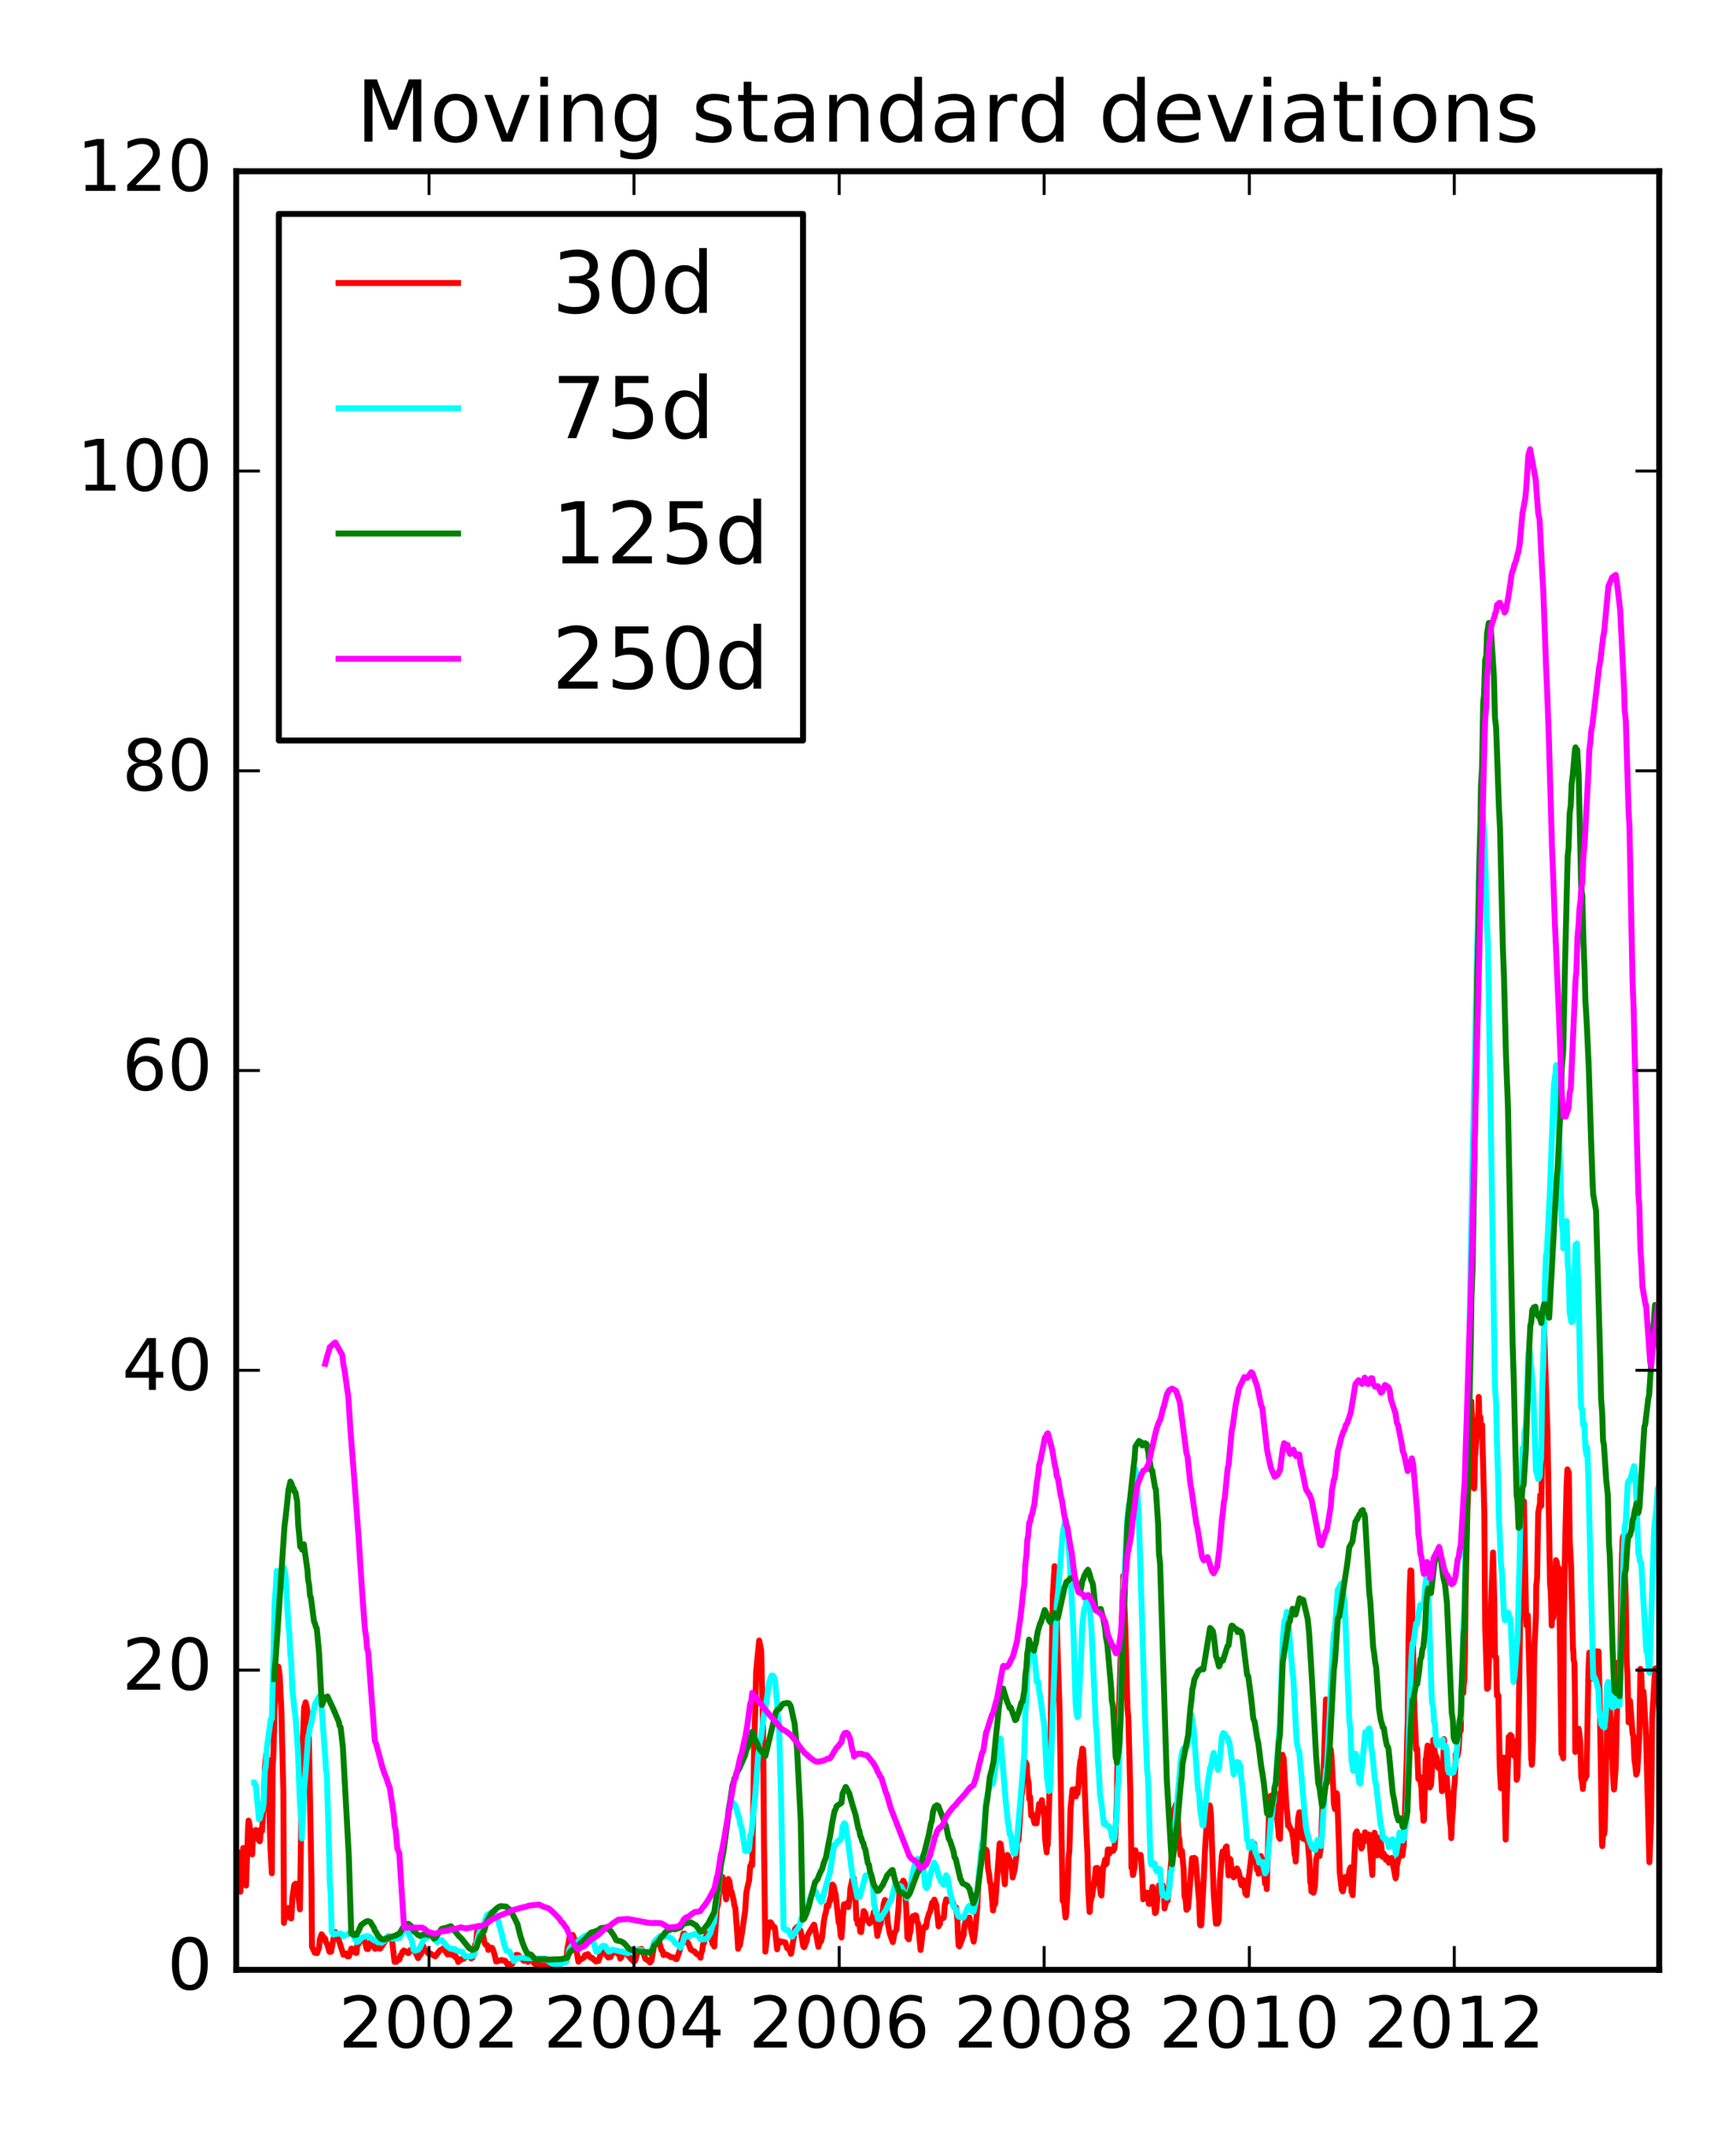 <?xml version="1.0" encoding="utf-8" standalone="no"?>
<!DOCTYPE svg PUBLIC "-//W3C//DTD SVG 1.1//EN"
  "http://www.w3.org/Graphics/SVG/1.1/DTD/svg11.dtd">
<!-- Created with matplotlib (http://matplotlib.org/) -->
<svg height="361pt" version="1.1" viewBox="0 0 293 361" width="293pt" xmlns="http://www.w3.org/2000/svg" xmlns:xlink="http://www.w3.org/1999/xlink">
 <defs>
  <style type="text/css">
*{stroke-linecap:butt;stroke-linejoin:round;stroke-miterlimit:100000;}
  </style>
 </defs>
 <g id="figure_1">
  <g id="patch_1">
   <path d="M 0 361 
L 293 361 
L 293 0 
L 0 0 
z
" style="fill:#ffffff;"/>
  </g>
  <g id="axes_1">
   <g id="patch_2">
    <path d="M 39.865 332.426 
L 280.04 332.426 
L 280.04 28.902 
L 39.865 28.902 
z
" style="fill:#ffffff;"/>
   </g>
   <g id="line2d_1">
    <path clip-path="url(#p9efd36fed9)" d="M 39.865 313.988 
L 39.912 313.152 
L 40.007 312.393 
L 40.055 313.006 
L 40.291 313.179 
L 40.576 319.26 
L 40.718 314.514 
L 41.05 311.857 
L 41.239 313.356 
L 41.381 317.678 
L 41.523 318.213 
L 41.855 308.779 
L 41.95 307.246 
L 41.997 307.676 
L 42.045 307.549 
L 42.234 308.836 
L 42.329 309.891 
L 42.518 312.353 
L 42.566 312.952 
L 42.708 309.197 
L 42.945 309.191 
L 42.992 308.994 
L 43.182 308.823 
L 43.229 308.942 
L 43.371 310.245 
L 43.513 310.226 
L 43.608 309.516 
L 43.655 309.986 
L 43.703 310.618 
L 43.845 310.73 
L 43.892 310.565 
L 44.035 308.697 
L 44.177 308.573 
L 44.224 309.024 
L 44.224 309.024 
L 44.224 309.024 
L 44.556 303.66 
L 44.698 298.31 
L 44.935 296.066 
L 44.982 296.474 
L 45.03 296.778 
L 45.172 296.933 
L 45.219 297.526 
L 45.645 311.845 
L 45.882 316.143 
L 46.025 298.23 
L 46.167 295.596 
L 46.356 287.797 
L 46.593 284.887 
L 46.688 282.573 
L 46.972 281.249 
L 47.02 281.438 
L 47.209 282.788 
L 47.493 288.674 
L 47.825 302.421 
L 47.92 324.508 
L 48.015 323.853 
L 48.157 323.579 
L 48.346 322.557 
L 48.631 321.991 
L 48.678 322.077 
L 48.867 322.865 
L 49.01 323.699 
L 49.152 323.747 
L 49.246 322.545 
L 49.341 320.3 
L 49.626 318.358 
L 49.673 318.066 
L 49.91 317.882 
L 50.005 318.426 
L 50.147 318.518 
L 50.241 319.029 
L 50.621 322.225 
L 50.81 309.846 
L 51 296.152 
L 51.189 291.91 
L 51.331 288.098 
L 51.521 287.603 
L 51.568 287.277 
L 51.616 287.448 
L 51.852 288.583 
L 52.137 293.384 
L 52.563 316.729 
L 52.658 328.54 
L 53.132 329.544 
L 53.321 329.446 
L 53.511 329.616 
L 53.842 328.68 
L 53.985 327.254 
L 54.221 326.605 
L 54.269 326.429 
L 54.316 326.483 
L 54.601 326.877 
L 54.648 327.035 
L 54.885 327.177 
L 54.98 327.72 
L 55.216 328.056 
L 55.596 329.347 
L 55.643 329.397 
L 55.88 329.365 
L 56.306 327.087 
L 56.591 326.052 
L 56.638 326.12 
L 56.875 326.416 
L 57.965 329.895 
L 58.154 329.799 
L 58.296 329.722 
L 58.438 329.655 
L 58.628 330.149 
L 58.912 330.128 
L 58.96 329.707 
L 59.102 329.576 
L 59.291 328.851 
L 59.433 328.85 
L 59.623 329.213 
L 59.812 329.238 
L 59.907 329.489 
L 60.144 329.591 
L 60.192 329.479 
L 60.286 328.363 
L 60.571 327.98 
L 60.618 327.701 
L 60.76 327.621 
L 60.95 327.225 
L 61.281 327.176 
L 61.471 327.276 
L 61.897 328.884 
L 62.134 328.92 
L 62.608 327.633 
L 62.797 327.645 
L 63.271 328.87 
L 63.508 328.693 
L 63.556 328.761 
L 63.603 328.79 
L 63.887 328.744 
L 64.077 328.844 
L 64.172 328.848 
L 65.546 326.745 
L 66.162 327.303 
L 66.588 331.088 
L 66.872 331.081 
L 67.062 330.856 
L 67.393 330.717 
L 67.583 329.999 
L 67.725 329.949 
L 67.915 329.397 
L 68.104 329.267 
L 68.152 329.157 
L 68.246 329.208 
L 68.578 329.387 
L 68.91 329.611 
L 69.147 329.4 
L 69.241 329.099 
L 69.573 329.02 
L 69.81 328.865 
L 69.857 328.953 
L 70.568 330.454 
L 70.9 329.897 
L 71.042 329.809 
L 71.231 328.459 
L 71.373 328.321 
L 71.421 328.407 
L 71.705 328.987 
L 72.226 329.612 
L 72.463 329.765 
L 72.558 329.638 
L 73.458 330.158 
L 74.216 329.173 
L 74.832 328.806 
L 75.543 329.831 
L 76.017 329.765 
L 76.206 329.884 
L 76.443 329.929 
L 76.491 329.99 
L 76.822 330.042 
L 76.87 330.312 
L 77.107 330.387 
L 77.343 331.101 
L 77.533 330.789 
L 77.817 330.751 
L 77.865 330.614 
L 78.196 330.573 
L 78.528 330.332 
L 78.765 330.214 
L 79.191 330.144 
L 79.428 330.262 
L 79.523 330.503 
L 79.713 330.401 
L 79.807 330.169 
L 80.186 328.226 
L 80.376 327.845 
L 80.518 326.007 
L 80.802 325.006 
L 80.85 325.056 
L 81.087 325.098 
L 81.418 326.097 
L 81.75 327.74 
L 81.845 328.048 
L 82.034 328.22 
L 82.082 328.312 
L 82.129 328.283 
L 82.176 328.228 
L 82.319 328.39 
L 82.413 329.066 
L 82.461 328.983 
L 82.698 328.68 
L 83.029 328.704 
L 83.124 328.825 
L 83.314 329.321 
L 83.645 330.557 
L 83.74 331.038 
L 83.787 331.026 
L 84.403 330.839 
L 84.64 330.766 
L 84.83 330.828 
L 85.304 330.926 
L 85.683 331.564 
L 85.825 331.502 
L 86.441 331.43 
L 86.962 330.432 
L 87.151 329.885 
L 87.483 329.94 
L 87.673 330.171 
L 87.815 330.443 
L 88.052 330.547 
L 88.383 330.909 
L 88.668 330.832 
L 89.047 330.952 
L 89.094 331.092 
L 89.141 331.013 
L 89.426 330.895 
L 89.473 330.822 
L 89.947 330.927 
L 90.136 331.342 
L 90.468 331.52 
L 90.942 331.506 
L 91.131 331.628 
L 92.79 331.656 
L 93.121 331.758 
L 94.259 331.746 
L 94.401 331.756 
L 94.448 331.538 
L 94.638 331.329 
L 94.732 331.078 
L 95.254 330.85 
L 95.443 331.068 
L 95.585 330.826 
L 95.775 328.71 
L 95.964 327.887 
L 96.106 327.02 
L 96.675 326.548 
L 96.959 327.285 
L 97.623 331.061 
L 97.765 330.807 
L 98.381 330.467 
L 98.57 330.338 
L 98.76 329.92 
L 99.234 329.77 
L 99.376 330.13 
L 99.423 330.085 
L 99.755 330.4 
L 99.944 330.409 
L 100.229 330.698 
L 100.56 331.009 
L 100.987 330.939 
L 101.413 329.787 
L 101.697 329.51 
L 101.745 329.378 
L 102.076 329.429 
L 102.266 329.716 
L 102.408 330.02 
L 102.645 330.348 
L 102.692 330.296 
L 103.024 330.273 
L 103.403 329.509 
L 104.303 329.438 
L 104.398 329.824 
L 104.588 330.019 
L 104.682 330.52 
L 104.73 330.482 
L 104.872 330.319 
L 105.061 329.39 
L 105.251 329.501 
L 105.393 329.641 
L 105.962 329.785 
L 106.056 330.075 
L 106.246 330.202 
L 106.341 330.391 
L 106.53 330.635 
L 106.625 330.672 
L 106.957 331.049 
L 107.051 331.025 
L 107.241 330.766 
L 107.715 329.017 
L 108.283 328.916 
L 108.615 329.631 
L 108.899 330.541 
L 109.515 330.948 
L 109.61 330.995 
L 109.705 331.197 
L 109.942 330.906 
L 110.51 327.779 
L 110.652 327.857 
L 110.937 328.072 
L 111.221 327.724 
L 111.316 327.907 
L 111.647 329.13 
L 111.837 329.269 
L 111.979 329.933 
L 112.026 329.865 
L 112.358 329.81 
L 112.595 329.894 
L 113.258 330.288 
L 113.969 330.395 
L 114.016 330.583 
L 114.206 330.621 
L 114.822 328.869 
L 114.869 328.75 
L 115.011 327.45 
L 115.201 327 
L 115.343 326.318 
L 115.533 326.321 
L 115.912 327.423 
L 116.006 327.815 
L 116.196 327.996 
L 116.575 328.984 
L 116.907 329.195 
L 117.238 329.34 
L 117.333 329.484 
L 117.665 329.83 
L 117.996 329.926 
L 118.233 330.389 
L 118.328 329.693 
L 118.518 329.202 
L 118.66 328.119 
L 118.849 327.844 
L 118.992 327.054 
L 119.276 326.598 
L 119.323 326.397 
L 119.607 326.23 
L 119.655 326.384 
L 119.844 326.64 
L 120.129 327.493 
L 120.271 328.069 
L 120.46 328.208 
L 120.555 328.497 
L 120.792 324.933 
L 120.982 322.083 
L 121.171 321.473 
L 121.645 316.908 
L 121.929 316.748 
L 122.213 317.82 
L 122.545 320.535 
L 122.782 318.778 
L 122.924 317.101 
L 122.972 317.34 
L 123.114 317.444 
L 123.303 318.931 
L 123.493 319.29 
L 123.872 320.961 
L 123.919 321.478 
L 124.109 322.009 
L 124.44 326.469 
L 124.582 328.878 
L 124.772 327.885 
L 124.867 328.319 
L 125.198 326.4 
L 125.767 322.477 
L 125.957 319.478 
L 126.146 318.519 
L 126.43 317.363 
L 126.62 314.892 
L 126.809 314.677 
L 126.857 314.25 
L 126.904 314.48 
L 126.952 314.799 
L 127.141 304.69 
L 127.283 294.208 
L 127.473 288.831 
L 127.615 282.117 
L 128.136 276.847 
L 128.468 278.541 
L 128.799 292.181 
L 128.942 310.517 
L 129.178 329.369 
L 129.605 325.605 
L 129.747 325.393 
L 129.937 324.386 
L 130.126 324.456 
L 130.505 325.196 
L 130.553 325.143 
L 130.6 325.129 
L 130.742 325.232 
L 130.837 325.838 
L 131.121 328.671 
L 131.168 328.966 
L 131.263 328.142 
L 131.453 327.981 
L 131.595 327.579 
L 132.069 327.721 
L 132.258 327.727 
L 132.543 327.818 
L 132.732 328.401 
L 132.874 328.782 
L 132.922 328.716 
L 133.158 328.803 
L 133.443 329.574 
L 133.49 329.729 
L 133.538 329.626 
L 134.201 325.523 
L 134.438 325.294 
L 134.58 325.168 
L 134.769 325.331 
L 134.912 325.807 
L 135.101 325.802 
L 135.196 326.178 
L 135.575 328.438 
L 135.717 328.627 
L 135.764 328.564 
L 136.191 327.409 
L 136.238 326.785 
L 136.57 326.133 
L 137.375 324.805 
L 137.423 324.834 
L 137.754 326.523 
L 138.133 328.555 
L 138.465 327.419 
L 138.56 327.638 
L 138.749 326.979 
L 139.034 324.343 
L 139.223 323.283 
L 139.413 322.612 
L 139.555 321.581 
L 139.697 321.653 
L 139.744 321.454 
L 139.744 321.454 
L 139.744 321.454 
L 139.792 321.733 
L 140.076 320.492 
L 140.123 320.79 
L 140.455 318.345 
L 140.503 318.038 
L 140.55 318.073 
L 140.739 318.375 
L 140.882 319.265 
L 141.024 319.555 
L 141.545 324.383 
L 141.734 324.883 
L 141.877 326.59 
L 142.019 326.97 
L 142.398 321.808 
L 142.445 321.376 
L 142.54 321.446 
L 142.824 321.365 
L 142.872 321.224 
L 143.061 321.514 
L 143.156 321.837 
L 143.203 321.814 
L 143.44 320.088 
L 143.535 318.647 
L 143.867 317.13 
L 144.104 316.951 
L 144.34 319.06 
L 144.53 323.916 
L 144.672 323.94 
L 144.767 324.704 
L 144.814 324.542 
L 144.862 324.157 
L 145.004 324.126 
L 145.193 325.99 
L 145.335 326.072 
L 145.762 322.508 
L 145.809 322.519 
L 145.999 322.876 
L 146.046 322.871 
L 146.188 323.609 
L 146.757 324.595 
L 146.852 324.396 
L 147.089 324.324 
L 147.468 322.71 
L 147.657 322.988 
L 148.084 326.709 
L 148.178 326.173 
L 148.368 325.544 
L 148.51 324.921 
L 148.699 324.486 
L 148.842 323.213 
L 149.031 322.236 
L 149.173 321.176 
L 149.363 320.628 
L 149.41 320.702 
L 149.742 323.055 
L 149.837 324.536 
L 150.074 325.779 
L 150.168 326.27 
L 150.689 327.747 
L 150.974 326.176 
L 151.163 325.892 
L 151.305 325.635 
L 151.637 322.092 
L 151.827 318.649 
L 152.158 317.844 
L 152.3 317.832 
L 152.443 317.372 
L 152.49 317.408 
L 152.679 317.84 
L 152.964 322.321 
L 153.153 327 
L 153.343 327.011 
L 153.39 327.282 
L 153.485 326.606 
L 153.674 325.848 
L 153.817 324.293 
L 154.054 323.387 
L 154.101 323.47 
L 154.148 323.743 
L 154.29 323.87 
L 154.338 323.787 
L 154.48 323.217 
L 154.622 323.291 
L 154.812 324.38 
L 154.954 324.597 
L 155.38 329.081 
L 155.807 325.403 
L 156.091 325.064 
L 156.138 325.306 
L 156.28 325.253 
L 156.375 324.775 
L 156.47 324.007 
L 156.707 323.241 
L 156.802 322.87 
L 156.944 322.718 
L 157.323 321.097 
L 157.37 321.122 
L 157.418 321.325 
L 157.418 321.325 
L 157.418 321.325 
L 157.655 320.619 
L 157.702 320.586 
L 158.034 321.485 
L 158.413 325.083 
L 158.46 324.916 
L 158.65 324.667 
L 158.744 323.809 
L 158.792 323.869 
L 159.265 323.662 
L 159.313 323.427 
L 159.455 321.547 
L 159.692 320.53 
L 159.787 320.714 
L 160.071 320.809 
L 160.64 320.579 
L 161.066 321.87 
L 161.113 321.83 
L 161.35 321.89 
L 161.398 322.11 
L 161.587 323.999 
L 161.682 326.429 
L 161.777 328.284 
L 161.919 328.465 
L 162.63 326.61 
L 162.772 324.982 
L 163.056 323.993 
L 163.103 324.082 
L 163.293 324.177 
L 163.388 323.766 
L 163.625 323.597 
L 163.767 325.103 
L 164.335 327.666 
L 164.572 325.959 
L 164.951 321.903 
L 165.093 318.344 
L 165.378 315.441 
L 165.662 312.671 
L 165.946 312.674 
L 166.041 312.022 
L 166.088 312.428 
L 166.231 312.59 
L 166.42 312.138 
L 166.562 312.408 
L 166.704 314.491 
L 166.752 315.351 
L 166.941 316.278 
L 167.083 317.569 
L 167.226 317.973 
L 167.605 322.418 
L 167.747 320.897 
L 167.889 321.439 
L 167.936 321.279 
L 167.984 321.208 
L 168.694 311.277 
L 168.742 311.082 
L 168.884 311.159 
L 169.026 312.286 
L 169.595 317.986 
L 169.879 313.246 
L 170.021 313.029 
L 170.353 313.682 
L 170.4 314.239 
L 170.684 314.199 
L 170.874 316.263 
L 170.921 316.848 
L 170.969 316.637 
L 171.253 315.532 
L 171.537 313.26 
L 171.679 310.157 
L 171.727 310.917 
L 171.916 310.438 
L 172.201 305.944 
L 172.39 303.123 
L 172.532 302.366 
L 172.674 299.695 
L 172.722 300.356 
L 172.864 300.186 
L 173.053 297.302 
L 173.29 297.774 
L 173.385 299.691 
L 173.622 300.974 
L 173.717 303.592 
L 173.859 303.213 
L 174.048 306.405 
L 174.191 306.091 
L 174.238 306.148 
L 174.285 306.257 
L 174.57 307.564 
L 174.617 307.695 
L 174.617 307.695 
L 174.617 307.695 
L 174.712 307.438 
L 174.949 307.704 
L 175.375 304.425 
L 175.565 304.778 
L 175.612 305.408 
L 175.659 305.346 
L 175.849 303.782 
L 175.944 305.382 
L 175.991 304.87 
L 176.038 304.903 
L 176.275 306.848 
L 176.37 310.077 
L 176.654 312.606 
L 176.702 311.69 
L 176.844 311.348 
L 177.223 299.458 
L 177.507 279.134 
L 177.697 269.376 
L 177.886 266.027 
L 177.981 264.306 
L 178.028 265.118 
L 178.171 266.854 
L 178.597 281.67 
L 178.834 288.685 
L 179.355 320.779 
L 179.497 320.614 
L 179.592 321.138 
L 179.829 323.598 
L 179.924 323.341 
L 180.208 318.728 
L 180.35 313.623 
L 180.492 312.246 
L 180.682 305.298 
L 181.013 301.996 
L 181.156 302.131 
L 181.298 302.776 
L 181.345 302.816 
L 181.487 301.923 
L 181.582 303.171 
L 181.629 302.876 
L 181.677 302.611 
L 181.866 302.656 
L 182.008 301.585 
L 182.198 298.479 
L 182.34 297.164 
L 182.482 296.743 
L 182.672 295.096 
L 182.814 295.234 
L 182.909 296.943 
L 183.288 307.612 
L 183.477 311.718 
L 183.525 312.483 
L 183.667 318.88 
L 183.904 322.663 
L 183.951 322.496 
L 183.998 321.203 
L 184.33 319.93 
L 184.851 316.366 
L 184.946 315.258 
L 185.183 315.221 
L 185.562 317.916 
L 185.799 319.702 
L 185.846 319.008 
L 185.846 319.008 
L 185.846 319.008 
L 185.894 319.893 
L 185.894 319.893 
L 185.894 319.893 
L 186.178 315.016 
L 186.225 315.133 
L 186.51 313.848 
L 186.557 314.023 
L 186.604 314.658 
L 186.652 314.619 
L 186.794 314.396 
L 186.983 312.126 
L 187.126 312.107 
L 187.268 312.776 
L 187.315 312.441 
L 187.457 312.524 
L 187.599 312.118 
L 187.647 312.143 
L 187.836 312.141 
L 187.884 312.332 
L 187.884 312.332 
L 187.884 312.332 
L 187.931 312.097 
L 187.978 312.201 
L 188.121 311.843 
L 188.263 309.861 
L 188.5 303.888 
L 188.642 294.514 
L 188.831 289.191 
L 189.589 265.895 
L 189.921 274.638 
L 190.3 288.256 
L 190.442 289.895 
L 190.774 302.319 
L 190.916 311.002 
L 190.963 315.199 
L 191.106 315.228 
L 191.2 316.42 
L 191.248 316.391 
L 191.437 315.238 
L 191.485 315.322 
L 191.579 313.533 
L 191.627 312.258 
L 191.864 313.265 
L 191.958 313.389 
L 192.148 313.122 
L 192.195 313.216 
L 192.29 313.164 
L 192.48 313.014 
L 192.527 313.08 
L 192.764 316.135 
L 192.953 320.529 
L 193.143 320.291 
L 193.285 319.718 
L 193.427 319.771 
L 193.617 319.397 
L 193.759 319.475 
L 193.901 321.285 
L 193.948 321.28 
L 194.091 321.296 
L 194.185 320.871 
L 194.47 318.688 
L 194.517 318.419 
L 194.801 321.451 
L 194.943 322.849 
L 195.086 322.735 
L 195.228 321.694 
L 195.417 319.354 
L 195.607 318.181 
L 196.175 318.046 
L 196.27 318.376 
L 196.412 318.815 
L 196.554 322.07 
L 196.602 321.703 
L 196.886 320.847 
L 196.933 320.737 
L 197.076 320.721 
L 197.455 316.852 
L 197.739 313.297 
L 197.881 310.672 
L 198.071 307.813 
L 198.213 305.343 
L 198.45 304.575 
L 198.497 304.784 
L 198.592 304.402 
L 198.734 305.602 
L 198.923 309.817 
L 199.066 310.464 
L 199.255 313.085 
L 199.397 313.162 
L 199.492 312.344 
L 199.776 315.53 
L 199.918 320.016 
L 200.108 320.595 
L 200.25 322.302 
L 200.487 322.057 
L 200.534 321.877 
L 201.198 313.573 
L 201.387 313.795 
L 201.577 313.528 
L 201.766 313.667 
L 202.382 320.832 
L 202.524 324.667 
L 202.572 324.896 
L 202.714 324.93 
L 202.761 324.811 
L 203.14 317.639 
L 203.377 312.304 
L 203.709 306.924 
L 203.899 305.53 
L 204.183 304.68 
L 204.23 304.974 
L 204.372 306.088 
L 204.846 319.585 
L 205.225 324.642 
L 205.415 324.362 
L 205.509 324.616 
L 205.557 324.463 
L 205.699 324.09 
L 205.794 321.313 
L 205.889 317.388 
L 206.078 315.062 
L 206.22 313.176 
L 206.362 312.425 
L 206.552 313.246 
L 206.694 313.002 
L 206.884 311.733 
L 207.026 311.594 
L 207.12 312.777 
L 207.357 316.49 
L 207.547 313.674 
L 207.689 313.832 
L 207.784 315.055 
L 207.831 315.038 
L 208.163 316.258 
L 208.21 316.811 
L 208.4 316.094 
L 208.447 315.849 
L 208.494 316.568 
L 208.542 316.548 
L 208.684 316.25 
L 208.779 315.318 
L 208.826 315.611 
L 208.874 315.866 
L 209.016 315.727 
L 209.205 316.515 
L 209.537 318.161 
L 209.774 317.241 
L 209.821 317.463 
L 209.869 317.396 
L 210.058 318.628 
L 210.2 319.567 
L 210.437 319.839 
L 210.484 319.141 
L 210.769 316.816 
L 211.337 312.151 
L 211.479 311.5 
L 211.527 311.679 
L 211.716 311.198 
L 211.764 311.465 
L 211.859 313.727 
L 212.001 314.026 
L 212.143 315.514 
L 212.19 315.161 
L 212.332 315.118 
L 212.427 316.209 
L 212.522 314.799 
L 212.806 313.23 
L 212.854 313.471 
L 213.043 313.747 
L 213.185 315.612 
L 213.327 316.019 
L 213.517 317.876 
L 213.659 317.93 
L 213.706 317.656 
L 213.801 318.801 
L 214.18 305.779 
L 214.37 304.35 
L 214.465 303.058 
L 214.512 303.521 
L 214.701 303.532 
L 214.749 303.424 
L 214.796 304.041 
L 214.844 303.968 
L 214.986 303.765 
L 215.128 302.616 
L 215.317 302.587 
L 215.365 302.954 
L 215.507 306.509 
L 215.791 309.155 
L 215.839 310.025 
L 215.981 309.909 
L 216.028 310.325 
L 216.407 297.138 
L 216.455 296.128 
L 216.502 296.389 
L 216.644 296.685 
L 217.023 303.239 
L 217.118 304.603 
L 217.307 306.607 
L 217.402 308.117 
L 217.45 307.817 
L 217.497 307.874 
L 217.829 308.729 
L 218.018 308.852 
L 218.302 310.524 
L 218.492 312.927 
L 218.634 313.322 
L 218.681 314.158 
L 218.681 314.158 
L 218.681 314.158 
L 219.108 306.747 
L 219.297 305.845 
L 219.44 305.853 
L 219.487 307.033 
L 219.724 308.288 
L 219.819 310.165 
L 219.961 310.319 
L 220.292 308.852 
L 220.34 308.908 
L 220.387 309.187 
L 220.482 310.584 
L 220.719 310.702 
L 220.814 311.931 
L 221.003 314.029 
L 221.145 317.593 
L 221.287 318.154 
L 221.335 319.199 
L 221.43 318.913 
L 221.666 319.426 
L 221.714 319.39 
L 221.951 318.233 
L 222.14 313.722 
L 222.282 313.373 
L 222.377 312.72 
L 222.425 312.908 
L 222.472 312.992 
L 222.709 313.226 
L 222.946 311.613 
L 223.088 307.88 
L 223.799 286.786 
L 223.988 287.172 
L 224.415 297.617 
L 224.462 296.924 
L 224.604 295.248 
L 224.651 295.841 
L 224.699 295.985 
L 225.078 302.823 
L 225.125 304.437 
L 225.315 305.302 
L 225.362 305.002 
L 225.457 303.312 
L 225.599 302.61 
L 225.646 302.816 
L 225.694 302.98 
L 226.025 312.609 
L 226.12 315.983 
L 226.452 318.911 
L 226.594 318.73 
L 226.641 319.188 
L 226.689 318.909 
L 226.926 317.683 
L 227.068 316.748 
L 227.115 316.758 
L 227.305 317.881 
L 227.4 317.575 
L 227.636 316.624 
L 227.731 315.643 
L 227.968 315.128 
L 228.016 315.359 
L 228.11 319.301 
L 228.252 319.4 
L 228.3 319.835 
L 228.774 309.487 
L 229.011 309.075 
L 229.105 309.901 
L 229.247 310.123 
L 229.295 310.029 
L 229.342 309.7 
L 229.39 309.754 
L 229.579 310.974 
L 229.769 311.947 
L 229.911 311.686 
L 230.006 310.063 
L 230.1 310.31 
L 230.242 310.782 
L 230.385 309.211 
L 230.432 309.823 
L 230.764 310.099 
L 231.048 309.58 
L 231.616 316.411 
L 231.759 310.588 
L 231.996 309.281 
L 232.09 309.696 
L 232.232 309.999 
L 232.422 313.121 
L 232.611 313.033 
L 232.991 310.1 
L 233.038 310.709 
L 233.322 313.344 
L 233.37 312.969 
L 233.559 312.833 
L 233.701 313.355 
L 233.749 313.203 
L 233.891 313.854 
L 233.938 313.718 
L 234.08 313.411 
L 234.412 314.354 
L 234.744 313.61 
L 234.886 313.553 
L 235.075 314.475 
L 235.549 316.979 
L 235.691 316.328 
L 235.739 315.018 
L 236.023 313.648 
L 236.212 310.591 
L 236.307 311.091 
L 236.402 312.598 
L 236.686 313.16 
L 236.923 311.451 
L 237.397 297.847 
L 237.586 290.382 
L 237.729 276.885 
L 237.918 268.573 
L 238.06 265.018 
L 238.202 265.067 
L 238.724 288.597 
L 238.913 292.733 
L 239.008 295.278 
L 239.055 294.853 
L 239.197 295.172 
L 239.387 300.22 
L 239.577 299.775 
L 239.671 299.995 
L 239.908 301.705 
L 240.05 305.237 
L 240.192 305.887 
L 240.24 307.27 
L 240.335 307.175 
L 240.619 296.895 
L 240.666 296.977 
L 240.856 295.315 
L 240.951 294.583 
L 240.998 294.664 
L 241.33 301.655 
L 241.377 301.179 
L 241.519 301.278 
L 241.661 299.243 
L 241.709 296.535 
L 241.851 295.313 
L 241.898 293.61 
L 241.946 293.926 
L 242.277 296.516 
L 242.325 296.46 
L 242.372 296.34 
L 242.514 296.758 
L 242.704 298.3 
L 242.846 298.401 
L 242.988 297.821 
L 243.177 298.725 
L 243.367 302.268 
L 243.557 298.296 
L 243.699 293.496 
L 243.888 296.436 
L 244.03 299.924 
L 244.172 299.92 
L 244.362 302.67 
L 244.504 303.768 
L 244.694 306.974 
L 244.883 308.549 
L 244.931 310.192 
L 244.978 309.767 
L 245.025 308.026 
L 245.262 304.904 
L 245.357 302.284 
L 245.547 300.668 
L 245.689 296.042 
L 245.831 295.77 
L 245.878 296.509 
L 245.973 296.346 
L 246.21 295.095 
L 246.352 292.23 
L 246.494 291.793 
L 246.542 292.078 
L 246.684 285.242 
L 246.873 284.268 
L 246.921 284.588 
L 246.968 285.723 
L 247.015 284.669 
L 247.157 283.515 
L 247.252 279.214 
L 247.347 270.016 
L 247.537 260.749 
L 247.679 254.563 
L 247.916 248.897 
L 248.152 243.361 
L 248.342 236.528 
L 248.532 242.205 
L 248.674 249.854 
L 248.816 251.191 
L 248.863 250.411 
L 248.958 245.191 
L 249.005 245.37 
L 249.527 238.18 
L 249.574 235.745 
L 249.621 236.699 
L 249.669 238.989 
L 249.811 240.138 
L 249.858 239.129 
L 249.906 240.045 
L 249.953 240.302 
L 250.143 240.433 
L 250.522 255.202 
L 250.664 274.559 
L 250.995 285.012 
L 251.138 284.856 
L 251.99 262.003 
L 252.18 269.358 
L 252.322 279.571 
L 252.512 279.682 
L 252.654 286.161 
L 252.843 286.031 
L 252.891 286.218 
L 253.128 298.303 
L 253.317 301.787 
L 253.507 298.815 
L 253.649 296.646 
L 253.791 296.617 
L 253.886 297.473 
L 253.98 304.421 
L 254.123 310.442 
L 254.17 308.17 
L 254.644 293.095 
L 254.833 293.189 
L 254.881 293.828 
L 254.928 292.786 
L 254.975 293.119 
L 255.118 292.948 
L 255.307 295.191 
L 255.449 296.25 
L 255.639 294.959 
L 255.781 293.83 
L 255.923 297.415 
L 255.97 300.358 
L 256.113 299.891 
L 256.255 294.892 
L 256.634 268.384 
L 257.202 253.357 
L 257.581 273.14 
L 257.629 274.279 
L 257.771 273.713 
L 257.866 272.62 
L 258.15 283.13 
L 258.434 296.946 
L 258.482 296.646 
L 258.529 297.834 
L 258.576 297.722 
L 258.766 292.924 
L 258.955 278.595 
L 259.24 272.619 
L 259.287 267.74 
L 259.429 266.327 
L 259.619 255.304 
L 259.856 253.967 
L 259.903 254.162 
L 259.95 252.321 
L 260.093 252.612 
L 260.14 254.114 
L 260.614 224.599 
L 261.182 241.637 
L 261.609 267.087 
L 261.751 268.924 
L 261.893 274.329 
L 262.083 271.304 
L 262.177 273 
L 262.414 268.88 
L 262.604 263.29 
L 262.746 263.632 
L 262.888 264.77 
L 262.935 264.687 
L 263.078 264.599 
L 263.125 265.551 
L 263.551 295.968 
L 263.599 295.175 
L 263.836 296.715 
L 263.93 274.091 
L 264.167 260.358 
L 264.404 250.737 
L 264.546 247.978 
L 264.594 248.095 
L 264.736 248.639 
L 264.783 248.467 
L 264.878 255.35 
L 264.925 259.643 
L 265.162 264.146 
L 265.494 278.542 
L 265.541 278.358 
L 265.589 280.12 
L 265.731 280.589 
L 265.826 286.746 
L 265.873 295.662 
L 265.92 294.606 
L 266.063 294.472 
L 266.205 291.748 
L 266.252 291.879 
L 266.442 291.743 
L 266.584 292.777 
L 266.726 294.212 
L 266.868 299.849 
L 267.105 301.139 
L 267.152 301.904 
L 267.2 301.44 
L 267.247 300.481 
L 267.389 300.259 
L 267.437 299.8 
L 267.484 300.131 
L 267.531 300.213 
L 267.721 299.147 
L 267.768 299.74 
L 268.1 281.744 
L 268.242 278.901 
L 268.384 279.296 
L 268.574 282.4 
L 268.716 282.574 
L 268.763 283.295 
L 268.811 282.882 
L 269.19 279.642 
L 269.237 279.732 
L 269.521 278.995 
L 269.569 278.663 
L 269.758 278.858 
L 269.806 278.698 
L 270.043 289.3 
L 270.374 310.651 
L 270.422 311.546 
L 270.469 310.681 
L 270.516 310.429 
L 270.564 309.361 
L 270.706 308.803 
L 270.753 309.557 
L 270.801 309.018 
L 270.848 308.71 
L 271.132 296.037 
L 271.227 288.366 
L 271.369 287.203 
L 271.464 287.328 
L 271.701 287.485 
L 272.033 293.274 
L 272.222 299.5 
L 272.412 301.994 
L 272.459 301.605 
L 272.696 298.248 
L 273.075 281.404 
L 273.122 280.543 
L 273.17 281.389 
L 273.217 284.254 
L 273.359 285.898 
L 273.738 263.125 
L 273.88 259.53 
L 274.023 259.153 
L 274.402 269.846 
L 274.544 280.173 
L 274.686 282.684 
L 274.875 290.661 
L 275.112 287.031 
L 275.16 287.645 
L 275.539 292.579 
L 275.681 293.021 
L 275.87 297.114 
L 276.013 298.033 
L 276.155 299.478 
L 276.202 299.405 
L 276.344 298.875 
L 276.676 293.029 
L 276.865 281.638 
L 277.008 282.472 
L 277.197 287.392 
L 277.387 285.456 
L 277.434 286.024 
L 277.813 292.796 
L 278.382 314.27 
L 278.666 307.267 
L 278.855 289.987 
L 279.329 281.818 
L 279.377 281.559 
L 279.424 281.728 
L 279.519 284.292 
L 279.661 283.744 
L 279.708 284.004 
L 279.993 287.07 
L 280.04 288.241 
L 280.04 288.241 
" style="fill:none;stroke:#ff0000;stroke-linecap:square;"/>
   </g>
   <g id="line2d_2">
    <path clip-path="url(#p9efd36fed9)" d="M 42.897 300.81 
L 42.945 300.809 
L 42.992 301.079 
L 43.182 301.291 
L 43.703 307.013 
L 43.845 306.923 
L 44.177 305.457 
L 44.224 305.661 
L 44.366 305.212 
L 44.508 304.274 
L 44.698 298.934 
L 44.887 297.82 
L 45.03 294.997 
L 45.266 293.33 
L 45.693 290.169 
L 45.835 289.973 
L 45.882 290.075 
L 46.167 278.947 
L 46.356 270.513 
L 46.593 267.339 
L 46.688 265.134 
L 46.972 265.139 
L 47.162 265.532 
L 47.209 265.28 
L 47.256 265.377 
L 47.304 265.574 
L 47.351 265.497 
L 47.493 265.425 
L 47.541 265.275 
L 47.636 265.701 
L 47.683 265.493 
L 47.92 264.528 
L 47.967 264.846 
L 48.157 265.781 
L 48.251 266.59 
L 48.678 274.466 
L 48.82 275.346 
L 49.01 279.291 
L 49.152 280.251 
L 49.341 285.201 
L 49.578 287.237 
L 49.673 288.382 
L 49.862 289.565 
L 50.289 295.636 
L 50.621 304.309 
L 50.905 307.561 
L 50.952 310.267 
L 51 308.667 
L 51.189 305.669 
L 51.331 301.836 
L 51.521 299.717 
L 51.805 295.996 
L 51.995 293.293 
L 52.184 292.393 
L 52.326 291.434 
L 52.468 291.13 
L 52.8 289.338 
L 53.226 287.436 
L 53.937 286.199 
L 54.221 287.456 
L 54.932 296.996 
L 54.98 298.301 
L 55.169 299.622 
L 55.596 314.525 
L 55.643 317.183 
L 55.832 319.969 
L 55.975 325.954 
L 56.164 326.235 
L 56.306 326.488 
L 56.496 326.367 
L 56.543 326.303 
L 56.591 326.35 
L 56.78 326.386 
L 56.97 326.296 
L 57.538 326.293 
L 57.775 326.618 
L 57.965 326.753 
L 58.202 326.612 
L 58.296 326.523 
L 58.628 326.448 
L 58.912 326.299 
L 58.96 326.157 
L 59.291 326.081 
L 59.481 326.198 
L 59.907 327.245 
L 60.097 327.419 
L 60.192 327.761 
L 60.239 327.679 
L 60.476 327.628 
L 60.571 327.573 
L 60.618 327.395 
L 60.76 327.343 
L 60.95 327.018 
L 61.945 326.717 
L 62.418 326.838 
L 62.513 326.912 
L 62.608 327.09 
L 62.892 327.255 
L 63.082 327.425 
L 63.271 327.498 
L 63.461 327.499 
L 63.603 327.691 
L 64.408 327.874 
L 64.598 327.719 
L 64.787 327.634 
L 65.119 327.088 
L 65.261 326.916 
L 65.498 326.863 
L 65.593 326.803 
L 65.83 326.882 
L 66.114 327.114 
L 66.256 327.16 
L 67.441 327.044 
L 67.772 326.455 
L 67.915 326.086 
L 68.104 325.857 
L 68.246 325.589 
L 68.578 325.536 
L 68.72 325.594 
L 69.241 326.982 
L 69.478 327.337 
L 69.81 329.087 
L 70.047 329.208 
L 70.568 329.047 
L 70.852 328.718 
L 71.563 327.239 
L 71.847 327.054 
L 72.748 326.334 
L 72.795 326.397 
L 73.079 326.787 
L 73.221 327.18 
L 73.79 327.761 
L 73.837 327.682 
L 74.216 327.44 
L 74.548 327.406 
L 74.785 327.696 
L 75.022 327.941 
L 75.164 328.147 
L 75.401 328.409 
L 75.875 328.764 
L 76.206 328.871 
L 76.822 328.932 
L 77.059 329.152 
L 77.533 329.32 
L 78.007 329.405 
L 78.386 329.988 
L 78.528 330.154 
L 79.523 330.16 
L 79.807 330.057 
L 79.855 329.946 
L 79.997 329.945 
L 80.755 326.564 
L 80.992 325.9 
L 81.181 325.477 
L 81.371 325.246 
L 81.513 324.893 
L 81.703 324.722 
L 82.176 323.197 
L 83.029 322.711 
L 83.314 322.869 
L 83.787 323.506 
L 83.835 323.703 
L 84.024 323.891 
L 84.498 325.711 
L 84.688 326.332 
L 85.114 328.198 
L 85.493 329.232 
L 85.967 329.306 
L 86.678 330.744 
L 86.725 330.962 
L 86.772 330.935 
L 87.151 330.491 
L 87.72 330.442 
L 87.957 330.369 
L 88.62 330.448 
L 89.284 330.472 
L 92.079 330.535 
L 92.79 331.151 
L 93.074 331.294 
L 93.311 331.453 
L 93.453 331.542 
L 94.59 331.531 
L 94.922 331.278 
L 95.301 331.168 
L 95.443 331.177 
L 95.585 331.077 
L 95.917 329.76 
L 96.106 328.908 
L 96.343 328.602 
L 96.438 328.378 
L 97.433 327.72 
L 97.67 327.526 
L 97.954 327.254 
L 98.381 326.951 
L 98.665 326.727 
L 99.565 326.418 
L 99.66 326.551 
L 99.992 327.215 
L 100.655 329.388 
L 100.75 329.341 
L 100.987 329.251 
L 101.413 328.632 
L 101.697 328.43 
L 101.745 328.356 
L 102.076 328.413 
L 102.266 328.533 
L 102.408 328.93 
L 102.598 329.164 
L 102.74 329.359 
L 103.024 329.293 
L 103.403 329.023 
L 105.393 329.471 
L 105.962 329.623 
L 106.199 329.553 
L 106.625 329.203 
L 107.241 329.227 
L 107.525 329.133 
L 107.715 329.045 
L 108.331 329.134 
L 108.662 329.445 
L 108.947 329.434 
L 109.041 329.383 
L 109.847 329.377 
L 109.989 329.141 
L 110.036 328.863 
L 110.179 328.692 
L 110.368 327.783 
L 111.221 326.903 
L 111.505 326.686 
L 111.647 326.742 
L 111.884 326.848 
L 111.932 326.921 
L 111.979 326.832 
L 112.026 326.748 
L 112.548 326.752 
L 113.495 327.243 
L 114.016 327.985 
L 114.301 328.154 
L 114.822 328.654 
L 114.869 328.709 
L 115.011 328.153 
L 115.154 328.072 
L 115.58 326.674 
L 115.675 326.578 
L 115.959 326.642 
L 116.243 326.874 
L 116.338 326.696 
L 117.333 326.365 
L 117.665 326.531 
L 117.854 326.691 
L 118.186 327.27 
L 118.328 327.325 
L 119.134 327.227 
L 119.465 326.996 
L 119.655 326.608 
L 119.844 326.337 
L 120.318 324.706 
L 120.508 324.465 
L 120.555 324.289 
L 120.982 320.122 
L 121.171 319.363 
L 121.787 313.786 
L 122.166 311.322 
L 122.782 307.52 
L 122.972 305.658 
L 123.635 304.177 
L 123.872 304.341 
L 124.203 304.866 
L 124.63 306.544 
L 124.772 306.747 
L 124.962 308.066 
L 125.151 308.33 
L 125.767 312.367 
L 125.814 312.389 
L 125.957 312.16 
L 126.099 312.147 
L 126.146 312.023 
L 126.193 312.142 
L 126.288 312.361 
L 126.43 312.037 
L 126.62 309.724 
L 126.809 309.416 
L 127.473 302.951 
L 127.804 298.408 
L 127.947 296.263 
L 128.136 295.11 
L 128.231 293.977 
L 128.42 293.443 
L 128.752 290.874 
L 128.942 289.384 
L 129.131 288.674 
L 129.842 283.878 
L 130.126 282.91 
L 130.268 282.738 
L 130.553 282.82 
L 130.789 283.37 
L 131.168 287.479 
L 131.263 289.545 
L 131.453 290.568 
L 131.832 303.736 
L 132.258 325.429 
L 132.448 325.561 
L 132.59 325.676 
L 132.922 325.694 
L 133.158 325.916 
L 133.253 326.255 
L 133.443 326.529 
L 133.585 326.804 
L 133.727 326.814 
L 133.917 326.299 
L 134.106 326.288 
L 134.248 325.99 
L 134.485 325.66 
L 134.722 325.413 
L 135.054 324.556 
L 135.243 323.783 
L 135.48 323.427 
L 135.575 323.307 
L 135.907 323.354 
L 136.143 322.978 
L 136.57 320.939 
L 136.854 319.94 
L 137.091 319.41 
L 137.186 319.466 
L 137.47 319.065 
L 137.754 319.323 
L 137.897 319.754 
L 138.039 319.921 
L 138.228 320.435 
L 138.418 320.582 
L 138.56 320.977 
L 138.702 320.894 
L 138.749 320.846 
L 139.081 319.439 
L 140.076 315.964 
L 140.787 311.394 
L 140.882 311.263 
L 141.071 311.311 
L 141.213 310.924 
L 141.498 310.615 
L 141.545 310.688 
L 141.782 310.563 
L 142.066 309.888 
L 142.208 308.246 
L 142.493 307.686 
L 142.54 307.761 
L 142.682 307.831 
L 142.824 308.803 
L 143.061 310.357 
L 143.867 316.426 
L 144.104 317.274 
L 144.719 320.181 
L 144.814 320.182 
L 144.862 320.102 
L 145.099 320.132 
L 146.094 316.497 
L 146.852 316.552 
L 147.041 316.646 
L 147.183 317.314 
L 147.373 318.708 
L 147.515 321.297 
L 147.752 322.334 
L 147.847 322.831 
L 148.036 323.004 
L 148.178 323.828 
L 148.463 323.887 
L 148.699 323.736 
L 148.842 323.351 
L 149.031 323.113 
L 149.173 322.837 
L 149.458 322.458 
L 149.789 321.757 
L 150.168 320.955 
L 150.405 320.68 
L 151.116 317.914 
L 151.305 317.976 
L 151.495 318.582 
L 151.732 318.429 
L 151.827 318.233 
L 152.111 318.369 
L 153.059 320.328 
L 153.39 319.581 
L 153.627 318.503 
L 154.148 315.566 
L 154.29 315.227 
L 154.48 314.079 
L 154.954 313.694 
L 155.096 313.753 
L 155.143 313.882 
L 155.285 313.884 
L 155.475 314.16 
L 155.665 314.286 
L 155.712 314.359 
L 155.996 316.518 
L 156.138 318.241 
L 156.375 318.651 
L 156.423 318.554 
L 156.612 318.339 
L 157.039 316.216 
L 157.655 314.34 
L 157.749 314.429 
L 158.081 315.132 
L 158.413 316.534 
L 158.46 316.717 
L 158.65 316.924 
L 158.792 317.485 
L 159.076 317.767 
L 159.265 318.109 
L 159.692 316.469 
L 159.787 316.605 
L 159.929 316.825 
L 160.45 319.82 
L 160.592 320.176 
L 160.782 321.438 
L 161.019 321.696 
L 161.398 322.337 
L 161.682 323.271 
L 161.777 323.429 
L 162.298 323.614 
L 162.393 323.607 
L 162.44 323.67 
L 162.677 323.53 
L 163.388 321.813 
L 163.719 321.54 
L 163.767 321.661 
L 163.909 321.804 
L 164.098 322.597 
L 164.335 322.591 
L 164.762 320.602 
L 164.951 319.242 
L 165.235 316.147 
L 165.757 311.091 
L 165.946 310.499 
L 166.42 303.995 
L 166.989 301.608 
L 167.083 301.113 
L 167.415 300.97 
L 167.557 301.025 
L 167.889 299.426 
L 168.41 294.785 
L 168.742 293.4 
L 168.884 293.421 
L 169.737 303.894 
L 169.926 305.581 
L 170.068 307.165 
L 170.258 308.185 
L 170.4 309.543 
L 170.59 309.62 
L 171.016 312.675 
L 171.063 312.774 
L 171.348 312.809 
L 171.585 311.25 
L 172.864 296.142 
L 173.053 289.365 
L 173.243 286.352 
L 173.385 282.038 
L 173.527 280.872 
L 173.717 278.035 
L 173.859 278.073 
L 173.906 277.881 
L 173.954 278.041 
L 174.285 278.693 
L 174.38 278.796 
L 174.57 279.679 
L 174.664 280.172 
L 174.996 283.863 
L 175.043 283.71 
L 175.186 283.732 
L 175.28 284.188 
L 175.375 285.262 
L 175.565 286.374 
L 176.275 291.555 
L 176.702 299.968 
L 177.033 302.285 
L 177.223 302.143 
L 178.265 272.971 
L 178.36 270.683 
L 178.597 268.579 
L 178.881 264.785 
L 179.355 258.897 
L 179.829 256.298 
L 179.876 256.418 
L 180.255 258.245 
L 181.203 275.801 
L 181.535 287.378 
L 181.677 289.062 
L 181.866 289.79 
L 181.914 289.705 
L 181.961 289.609 
L 182.577 276.975 
L 182.672 274.396 
L 182.861 272.504 
L 183.003 271.494 
L 183.193 271.136 
L 183.477 269.403 
L 183.619 269.178 
L 183.809 269.797 
L 184.235 275.291 
L 184.899 289.676 
L 184.946 291.064 
L 185.136 292.783 
L 185.325 297.393 
L 185.515 299.862 
L 185.657 302.771 
L 185.894 304.304 
L 186.32 307.816 
L 186.557 307.577 
L 186.604 307.733 
L 186.652 307.945 
L 187.22 308.273 
L 187.315 308.601 
L 187.505 308.906 
L 187.647 309.92 
L 187.884 310.569 
L 187.978 310.47 
L 188.121 310.094 
L 188.31 307.971 
L 188.5 305.898 
L 188.642 301.693 
L 188.784 300.558 
L 189.542 271.837 
L 189.637 267.125 
L 189.779 266.058 
L 190.205 257.115 
L 190.49 254.157 
L 190.537 253.847 
L 190.632 253.939 
L 190.869 253.482 
L 191.485 249.14 
L 191.627 247.99 
L 191.769 248.442 
L 192.195 255.495 
L 192.859 276.968 
L 193.143 286.415 
L 193.285 290.425 
L 193.475 295.279 
L 193.617 298.893 
L 193.759 299.964 
L 194.185 314.098 
L 194.233 314.065 
L 194.28 314.62 
L 194.47 314.588 
L 194.612 314.386 
L 194.896 314.485 
L 194.943 315.187 
L 195.228 315.807 
L 195.275 315.764 
L 195.607 315.357 
L 195.796 315.477 
L 195.891 316.734 
L 196.175 319.553 
L 196.27 319.886 
L 196.602 319.927 
L 196.791 319.733 
L 196.839 319.793 
L 196.933 320.259 
L 197.076 320.209 
L 197.407 318.265 
L 197.597 315.879 
L 197.739 315.658 
L 197.834 314.736 
L 198.213 308.575 
L 198.45 306.866 
L 199.255 297.473 
L 199.445 296.068 
L 199.587 295.472 
L 199.776 295.056 
L 199.824 295.167 
L 199.918 295.06 
L 200.203 294.779 
L 200.25 294.857 
L 200.44 294.541 
L 200.913 289.885 
L 201.103 289.419 
L 201.482 291.939 
L 202.193 301.933 
L 202.382 302.644 
L 202.572 305.565 
L 202.809 306.864 
L 202.904 307.949 
L 203.093 308.1 
L 203.567 303.499 
L 203.756 301.824 
L 203.899 300.374 
L 204.135 299.181 
L 204.23 298.297 
L 204.372 298.31 
L 204.514 297.289 
L 204.704 296.367 
L 204.846 295.817 
L 205.225 297.736 
L 205.415 298.025 
L 205.557 298.678 
L 205.746 298.39 
L 206.22 293.135 
L 206.457 292.459 
L 206.552 292.782 
L 206.694 292.899 
L 206.789 292.621 
L 206.884 293.093 
L 207.168 293.235 
L 207.405 294.029 
L 207.499 294.061 
L 207.831 296.511 
L 208.021 297.825 
L 208.21 299.43 
L 208.4 298.985 
L 208.779 297.354 
L 208.874 297.555 
L 209.063 297.429 
L 209.205 297.868 
L 209.347 298.034 
L 209.489 299.899 
L 209.726 301.786 
L 210.153 306.473 
L 210.342 308.696 
L 210.484 310.5 
L 210.674 310.743 
L 210.816 311.908 
L 211.006 311.594 
L 211.195 310.817 
L 211.337 310.782 
L 211.527 311.483 
L 211.716 311.348 
L 211.859 312.498 
L 212.095 313.045 
L 212.19 313.335 
L 212.38 313.676 
L 212.522 314.364 
L 212.854 314.203 
L 213.043 314.219 
L 213.517 316.158 
L 213.706 315.915 
L 213.801 315.604 
L 214.512 307.023 
L 214.654 306.518 
L 214.844 304.447 
L 214.986 304.013 
L 215.128 301.583 
L 215.317 300.688 
L 215.839 292.831 
L 216.028 290.985 
L 216.502 276.502 
L 216.786 273.515 
L 216.834 273.549 
L 217.023 273.051 
L 217.165 272.007 
L 217.307 272.164 
L 218.16 282.336 
L 218.302 283.339 
L 218.824 293.732 
L 219.155 295.427 
L 219.297 295.683 
L 220.387 308.144 
L 220.624 309.302 
L 220.956 310.487 
L 221.43 311.738 
L 221.477 311.673 
L 221.714 312.048 
L 221.809 311.908 
L 221.951 311.89 
L 221.998 312.198 
L 221.998 312.198 
L 221.998 312.198 
L 222.33 310.522 
L 222.472 310.533 
L 222.804 311.486 
L 222.946 311.53 
L 223.088 310.133 
L 223.372 305.746 
L 223.609 301.757 
L 223.799 298.655 
L 223.941 298.412 
L 224.415 289.526 
L 224.604 284.896 
L 224.936 278.428 
L 225.125 275.634 
L 225.315 274.88 
L 225.789 268.264 
L 226.073 267.875 
L 226.357 267.254 
L 226.641 268.237 
L 226.784 269.525 
L 226.926 270.069 
L 227.068 273.344 
L 227.684 289.167 
L 227.731 290.411 
L 227.921 291.738 
L 228.11 297.164 
L 228.252 297.809 
L 228.395 298.848 
L 228.584 298.123 
L 228.774 295.964 
L 228.963 296.362 
L 229.342 300.519 
L 229.39 300.588 
L 229.437 300.901 
L 229.579 301.027 
L 229.674 300.157 
L 230.432 292.328 
L 230.716 292.555 
L 231.048 291.687 
L 231.095 291.673 
L 231.237 292.32 
L 231.427 294.804 
L 231.616 295.969 
L 232.09 300.633 
L 232.232 301.01 
L 233.038 308.051 
L 233.227 308.655 
L 233.37 310.063 
L 233.559 310.138 
L 233.701 310.42 
L 233.986 310.363 
L 234.08 310.485 
L 234.222 310.807 
L 234.365 311.721 
L 234.696 311.302 
L 234.981 310.404 
L 235.028 310.397 
L 235.075 310.632 
L 235.265 310.805 
L 235.596 312.951 
L 235.644 312.794 
L 236.023 310.522 
L 236.212 309.247 
L 236.402 309.737 
L 236.544 309.751 
L 236.734 310.623 
L 236.971 310.236 
L 237.207 308.475 
L 237.397 306.624 
L 237.586 303.034 
L 237.966 285.57 
L 238.25 279.186 
L 238.392 277.344 
L 238.534 277.389 
L 239.008 273.975 
L 239.197 274.005 
L 239.529 271.788 
L 239.671 270.867 
L 239.719 270.905 
L 240.003 270.765 
L 240.05 271.101 
L 240.24 271.351 
L 240.287 271.251 
L 240.572 267.43 
L 240.714 266.504 
L 240.856 266.647 
L 241.187 271.988 
L 241.614 285.948 
L 241.709 287.413 
L 241.898 288.038 
L 242.04 290.612 
L 242.182 290.857 
L 242.372 293.981 
L 242.609 294.569 
L 242.656 294.359 
L 242.893 293.912 
L 242.988 294.077 
L 243.035 294.056 
L 243.509 293.596 
L 243.557 294.869 
L 243.604 294.57 
L 243.983 294.586 
L 244.03 294.673 
L 244.172 295.289 
L 244.362 298.683 
L 244.552 299.14 
L 244.694 298.717 
L 244.836 298.746 
L 244.978 299.246 
L 245.025 299.149 
L 245.31 299.115 
L 245.641 297.745 
L 246.352 290.462 
L 246.542 290.058 
L 247.015 274.055 
L 247.157 271.705 
L 248.532 196.321 
L 249.29 161.136 
L 249.621 147.581 
L 249.953 140.493 
L 250.143 139.375 
L 250.285 137.628 
L 250.569 142.044 
L 250.995 156.673 
L 251.138 159.437 
L 252.322 234.121 
L 252.512 236.73 
L 252.654 243.548 
L 252.843 248.937 
L 252.985 256.038 
L 253.175 260.021 
L 253.317 263.743 
L 253.507 265.358 
L 253.838 272.676 
L 253.98 273.408 
L 254.123 273.362 
L 254.549 272.133 
L 254.833 273.204 
L 254.881 273.028 
L 254.928 273.226 
L 255.449 283.839 
L 255.639 282.722 
L 255.828 280.194 
L 255.97 277.985 
L 256.113 276.789 
L 256.492 262.993 
L 256.634 254.445 
L 256.823 248.322 
L 256.965 244.417 
L 257.155 244.338 
L 257.202 244.83 
L 257.297 241.973 
L 257.534 240.498 
L 257.96 228.429 
L 258.15 227.695 
L 258.529 231.787 
L 258.766 234.752 
L 259.24 248.28 
L 259.287 248.277 
L 259.619 249.619 
L 259.856 249.185 
L 259.903 248.739 
L 259.95 247.164 
L 260.093 246.136 
L 260.187 242.048 
L 260.282 234.516 
L 260.472 230.061 
L 260.803 214.974 
L 260.945 211.796 
L 261.088 211.162 
L 261.561 201.706 
L 261.798 195.329 
L 262.272 183.07 
L 262.556 180.959 
L 262.604 179.811 
L 262.746 179.732 
L 262.888 182.155 
L 263.599 206.539 
L 263.788 208.231 
L 263.836 210.657 
L 263.883 210.53 
L 264.073 208.983 
L 264.262 207.071 
L 264.404 206.075 
L 264.499 208.642 
L 264.594 213.361 
L 264.736 214.559 
L 264.925 221.439 
L 265.21 223.089 
L 265.257 222.821 
L 265.399 222.708 
L 265.447 223.028 
L 265.778 215.004 
L 265.92 210.052 
L 266.063 210.248 
L 266.157 209.843 
L 266.252 213.13 
L 266.442 218.821 
L 266.726 233.771 
L 266.868 237.592 
L 267.058 237.804 
L 267.2 240.512 
L 267.247 240.102 
L 267.389 240.291 
L 267.579 244.38 
L 267.768 245.553 
L 267.816 245.267 
L 267.863 244.208 
L 267.91 244.642 
L 268.1 250.053 
L 268.905 283.239 
L 269.095 283.15 
L 269.142 283.083 
L 269.379 283.699 
L 269.758 285.144 
L 269.9 288.488 
L 270.09 289.853 
L 270.232 290.951 
L 270.374 291.03 
L 270.564 291.42 
L 270.801 291.532 
L 271.085 288.572 
L 271.227 284.469 
L 271.417 283.829 
L 271.559 284.387 
L 271.701 284.49 
L 271.796 285.59 
L 271.89 287.502 
L 272.175 288.145 
L 272.412 288.059 
L 272.696 287.492 
L 272.885 285.862 
L 273.028 286.087 
L 273.217 287.866 
L 273.359 287.708 
L 274.023 262.108 
L 274.212 257.669 
L 274.402 256.754 
L 274.733 250.28 
L 274.875 249.917 
L 275.112 249.833 
L 275.776 247.428 
L 275.823 247.48 
L 276.06 249.413 
L 276.534 262.224 
L 276.676 262.569 
L 276.771 263.508 
L 276.818 263.503 
L 277.008 263.742 
L 277.86 278.541 
L 278.05 279.186 
L 278.382 282.276 
L 279.187 258.065 
L 279.519 254.98 
L 279.803 251.154 
L 279.85 251.554 
L 279.993 252.038 
L 280.04 252.801 
L 280.04 252.801 
" style="fill:none;stroke:#00ffff;stroke-linecap:square;"/>
   </g>
   <g id="line2d_3">
    <path clip-path="url(#p9efd36fed9)" d="M 46.309 283.374 
L 46.356 281.798 
L 46.498 280.345 
L 48.015 257.591 
L 48.204 256.077 
L 48.488 253.468 
L 48.678 251.437 
L 48.867 250.732 
L 49.01 250.028 
L 49.246 250.491 
L 49.341 250.902 
L 49.578 251.233 
L 49.673 251.715 
L 49.862 251.834 
L 50.147 253.353 
L 50.336 257.397 
L 50.573 259.793 
L 50.668 261.029 
L 50.857 261.133 
L 50.905 261.152 
L 51 261.525 
L 51.142 261.451 
L 51.284 260.611 
L 51.9 265.081 
L 51.995 266.523 
L 52.184 267.55 
L 52.326 269.307 
L 52.468 269.583 
L 52.99 273.602 
L 53.179 274.047 
L 53.321 274.595 
L 53.463 274.814 
L 53.842 278.83 
L 54.316 287.741 
L 54.506 287.38 
L 54.648 286.86 
L 54.885 286.609 
L 54.98 286.413 
L 55.264 286.288 
L 56.259 288.389 
L 57.206 290.633 
L 57.301 291.221 
L 57.491 291.513 
L 57.87 294.851 
L 58.865 313.085 
L 59.291 326.328 
L 59.86 326.575 
L 59.907 326.527 
L 60.192 326.503 
L 60.286 326.166 
L 60.476 325.968 
L 60.95 324.868 
L 61.518 324.453 
L 61.897 324.226 
L 62.134 324.202 
L 62.513 324.364 
L 62.94 325.07 
L 63.129 325.361 
L 63.271 325.819 
L 63.461 326.034 
L 63.792 326.658 
L 64.077 326.931 
L 64.266 327.186 
L 64.787 327.343 
L 65.214 327.123 
L 66.825 326.612 
L 67.062 326.462 
L 67.441 326.288 
L 67.867 325.542 
L 68.246 324.961 
L 68.91 324.653 
L 69.383 325.007 
L 69.905 325.983 
L 70.189 326.182 
L 70.473 326.486 
L 70.9 326.709 
L 71.137 326.586 
L 71.421 326.479 
L 71.847 326.422 
L 73.032 326.753 
L 73.221 327.158 
L 73.458 327.071 
L 74.548 325.498 
L 75.353 325.318 
L 76.112 325.061 
L 77.533 326.832 
L 77.817 327.058 
L 79.144 328.714 
L 79.191 328.798 
L 79.476 328.926 
L 79.665 329.03 
L 79.807 329.064 
L 80.376 328.751 
L 80.66 327.891 
L 81.039 326.796 
L 81.181 326.581 
L 81.371 326.349 
L 81.513 326.047 
L 81.703 325.882 
L 82.176 324.248 
L 82.413 323.837 
L 82.745 323.202 
L 83.077 322.772 
L 83.503 322.359 
L 83.74 322.13 
L 84.119 321.843 
L 84.498 321.676 
L 85.398 321.744 
L 85.967 322.215 
L 86.156 322.576 
L 86.393 322.788 
L 87.341 324.73 
L 87.815 326.663 
L 88.004 327.219 
L 88.146 327.713 
L 88.336 328.215 
L 88.62 328.924 
L 88.999 329.661 
L 89.663 329.88 
L 90.326 330.677 
L 91.984 330.629 
L 92.458 330.704 
L 94.732 330.621 
L 95.727 330.399 
L 96.106 329.544 
L 96.343 329.322 
L 96.438 329.159 
L 97.623 328.377 
L 97.907 328.045 
L 98.381 327.556 
L 98.618 327.363 
L 98.949 327.03 
L 99.755 326.14 
L 100.323 325.992 
L 100.987 325.729 
L 101.413 325.392 
L 102.361 325.263 
L 102.74 325.615 
L 103.024 325.797 
L 103.64 326.706 
L 103.972 327.382 
L 104.066 327.462 
L 104.73 327.587 
L 105.251 327.861 
L 105.393 328.012 
L 105.63 328.247 
L 105.867 328.562 
L 106.199 328.894 
L 107.051 329.255 
L 108.994 329.426 
L 109.231 329.48 
L 109.657 329.536 
L 110.036 329.203 
L 110.226 328.921 
L 110.368 328.392 
L 110.652 328.083 
L 111.031 327.732 
L 111.316 327.364 
L 111.647 326.856 
L 111.932 326.649 
L 112.169 326.247 
L 112.5 325.903 
L 112.832 325.756 
L 113.543 325.521 
L 113.874 325.602 
L 114.869 325.283 
L 115.011 324.994 
L 115.201 324.88 
L 115.343 324.639 
L 116.006 324.521 
L 116.291 324.468 
L 116.575 324.404 
L 117.475 324.926 
L 118.186 325.95 
L 118.328 325.991 
L 118.565 325.916 
L 118.66 325.713 
L 118.897 325.438 
L 119.134 325.139 
L 119.56 324.585 
L 120.46 322.858 
L 120.555 322.658 
L 120.982 319.576 
L 121.171 318.891 
L 121.645 314.831 
L 121.834 313.974 
L 122.119 312.384 
L 122.829 307.128 
L 122.972 305.452 
L 123.208 304.13 
L 123.635 301.278 
L 123.824 300.727 
L 123.919 300.2 
L 124.109 299.99 
L 124.298 299.189 
L 124.535 298.887 
L 124.819 298.338 
L 125.767 296.188 
L 125.957 295.359 
L 126.241 294.822 
L 126.478 294.053 
L 126.62 293.196 
L 126.809 293.063 
L 126.952 292.262 
L 127.141 292.767 
L 127.425 293.499 
L 128.231 295.227 
L 128.468 295.46 
L 128.61 295.705 
L 128.847 295.877 
L 129.178 296.34 
L 130.932 289 
L 131.168 288.614 
L 131.263 288.508 
L 131.548 288.369 
L 131.879 287.847 
L 132.116 287.58 
L 132.258 287.509 
L 132.874 287.391 
L 133.158 287.454 
L 133.443 287.905 
L 133.538 288.245 
L 133.917 290.03 
L 134.106 290.816 
L 134.533 295.298 
L 135.148 307.373 
L 135.48 323.984 
L 135.575 323.908 
L 135.764 323.744 
L 136.428 321.967 
L 137.565 317.636 
L 137.849 317.298 
L 138.039 317.039 
L 138.181 316.612 
L 138.513 315.854 
L 138.749 315.444 
L 139.034 314.401 
L 139.413 313.434 
L 139.887 310.86 
L 140.123 309.733 
L 140.455 307.643 
L 140.787 305.939 
L 140.882 305.585 
L 141.071 305.245 
L 141.213 304.78 
L 142.019 304.253 
L 142.161 303.147 
L 142.208 302.683 
L 142.729 301.564 
L 142.777 301.586 
L 143.345 302.658 
L 143.724 304.052 
L 144.198 305.632 
L 144.388 306.224 
L 144.862 308.537 
L 145.051 308.994 
L 145.193 309.82 
L 145.383 310.198 
L 145.525 310.768 
L 145.714 311.033 
L 145.857 311.732 
L 146.046 312.079 
L 146.473 314.436 
L 146.662 314.701 
L 146.852 315.872 
L 147.041 316.325 
L 147.468 318.031 
L 148.084 319.125 
L 148.131 319.085 
L 148.368 319.019 
L 149.031 318.044 
L 149.173 317.688 
L 149.458 317.133 
L 149.742 316.474 
L 150.5 315.633 
L 150.642 315.577 
L 151.116 317.512 
L 151.305 318.024 
L 151.732 319.211 
L 151.827 319.256 
L 152.3 319.371 
L 153.106 320.014 
L 153.39 319.772 
L 153.627 319.323 
L 154.764 316.248 
L 155.143 315.547 
L 155.38 315.193 
L 155.807 313.186 
L 155.996 312.714 
L 156.754 309.665 
L 157.133 307.661 
L 157.275 307.331 
L 157.465 305.774 
L 157.655 305.199 
L 157.797 304.853 
L 158.128 304.651 
L 158.365 304.803 
L 159.408 307.461 
L 159.455 307.838 
L 159.645 308.063 
L 159.976 309.591 
L 160.118 310.262 
L 160.355 310.662 
L 160.924 312.42 
L 161.113 313.469 
L 161.303 313.69 
L 162.108 317.13 
L 162.298 317.44 
L 162.44 317.813 
L 163.103 318.139 
L 163.293 318.236 
L 163.388 318.441 
L 163.625 318.743 
L 164.288 321.192 
L 164.383 320.992 
L 164.572 320.557 
L 164.999 319.081 
L 165.425 315.68 
L 165.615 314.389 
L 165.757 312.681 
L 165.946 312.044 
L 166.42 304.961 
L 166.61 303.814 
L 167.083 299.753 
L 167.32 298.947 
L 167.699 297.201 
L 168.078 293.142 
L 168.268 291.455 
L 168.6 288.07 
L 168.979 285.491 
L 169.073 285.263 
L 169.31 284.957 
L 169.358 285.152 
L 169.879 286.851 
L 170.4 288.239 
L 170.59 288.16 
L 171.3 290.155 
L 171.348 290.29 
L 171.395 290.269 
L 171.537 290.152 
L 171.727 289.51 
L 171.916 289.027 
L 172.39 287.315 
L 172.58 287.145 
L 172.911 285.139 
L 173.053 282.742 
L 173.243 281.292 
L 173.385 278.98 
L 173.527 278.331 
L 173.669 276.709 
L 174.048 277.965 
L 174.522 278.559 
L 174.664 277.798 
L 174.854 277.255 
L 174.996 276.206 
L 175.186 275.22 
L 175.565 273.923 
L 175.659 273.891 
L 176.323 271.705 
L 176.37 271.866 
L 176.512 272.035 
L 176.702 272.672 
L 176.844 272.746 
L 177.033 273.433 
L 177.27 273.774 
L 177.555 273.013 
L 177.649 272.919 
L 177.697 272.967 
L 177.886 272.734 
L 177.981 272.22 
L 178.028 272.235 
L 178.218 272.308 
L 178.36 273.05 
L 178.55 273.049 
L 178.644 272.603 
L 178.929 271.276 
L 179.023 270.886 
L 179.213 270.023 
L 179.639 267.987 
L 179.829 267.465 
L 179.971 266.972 
L 180.208 266.821 
L 180.682 266.323 
L 181.298 266.414 
L 181.345 266.505 
L 181.535 266.63 
L 181.677 267.399 
L 181.866 267.791 
L 182.008 268.4 
L 182.198 268.463 
L 182.293 268.717 
L 182.577 267.516 
L 182.672 266.802 
L 182.814 266.572 
L 183.003 265.941 
L 183.24 265.505 
L 183.335 265.286 
L 183.525 265.094 
L 183.619 264.91 
L 183.667 265.006 
L 183.904 265.651 
L 184.141 266.599 
L 184.33 266.991 
L 184.472 267.411 
L 184.899 271.532 
L 184.946 271.69 
L 185.136 271.732 
L 185.183 271.598 
L 185.23 271.687 
L 185.515 271.79 
L 185.657 271.566 
L 185.799 271.526 
L 185.941 272.112 
L 186.178 272.995 
L 186.51 274.754 
L 186.652 276.284 
L 186.889 277.469 
L 187.552 284.998 
L 187.647 286.965 
L 187.836 287.966 
L 188.168 293.718 
L 188.31 296.61 
L 188.452 296.958 
L 188.5 297.463 
L 188.547 297.159 
L 188.879 294.988 
L 188.973 293.672 
L 189.163 289.784 
L 189.637 271.298 
L 189.779 270.151 
L 190.3 257 
L 191.295 247.778 
L 191.485 246.244 
L 191.627 244.127 
L 192.243 243.17 
L 192.48 243.382 
L 192.574 243.355 
L 192.622 243.59 
L 192.764 243.71 
L 192.811 243.936 
L 192.906 243.853 
L 193.143 243.753 
L 193.285 243.55 
L 193.522 243.708 
L 193.806 245.041 
L 193.948 246.435 
L 194.091 246.774 
L 194.28 248.082 
L 194.47 248.149 
L 194.943 251.004 
L 195.086 251.341 
L 195.465 257.216 
L 195.607 262.152 
L 195.796 263.777 
L 196.933 300.38 
L 197.123 303.619 
L 197.786 314.588 
L 197.834 314.606 
L 198.402 310.356 
L 198.544 308.813 
L 198.734 307.424 
L 199.255 301.541 
L 199.445 299.784 
L 199.587 297.638 
L 200.534 292.82 
L 200.913 288.308 
L 201.103 286.765 
L 201.245 285.117 
L 201.435 284.334 
L 201.577 283.457 
L 202.098 282.365 
L 202.193 282.07 
L 202.809 281.62 
L 203.093 281.727 
L 204.23 274.735 
L 204.467 274.947 
L 204.562 275.208 
L 204.704 275.268 
L 204.846 276.018 
L 205.178 278.862 
L 205.225 279.435 
L 205.462 280.102 
L 205.699 281.074 
L 205.746 281.226 
L 205.794 281.166 
L 206.173 280.095 
L 206.22 280.245 
L 206.41 280.246 
L 206.836 278.865 
L 207.168 277.809 
L 207.357 277.671 
L 207.736 274.73 
L 207.784 274.666 
L 207.879 274.338 
L 208.068 274.393 
L 208.494 274.934 
L 208.542 274.889 
L 208.731 274.94 
L 208.874 275.422 
L 209.205 275.216 
L 209.442 275.37 
L 209.679 276.068 
L 210.484 282.661 
L 210.674 282.858 
L 211.1 286.036 
L 211.337 288.049 
L 211.527 290.032 
L 211.764 290.594 
L 212.19 293.404 
L 212.38 294.184 
L 212.854 298.038 
L 213.09 299.405 
L 213.327 301.045 
L 213.849 306.038 
L 214.085 306.284 
L 214.18 306.196 
L 214.37 306.261 
L 215.033 302.619 
L 215.128 301.669 
L 215.317 301.034 
L 215.839 294.011 
L 216.028 292.758 
L 216.502 280.532 
L 217.497 273.939 
L 217.686 273.642 
L 217.781 273.205 
L 217.829 272.862 
L 218.018 272.431 
L 218.16 271.493 
L 218.302 271.595 
L 218.492 272.384 
L 218.634 272.486 
L 218.681 272.411 
L 219.345 269.729 
L 219.392 269.769 
L 219.487 269.958 
L 219.771 269.989 
L 219.819 269.948 
L 219.961 270.005 
L 220.719 273.254 
L 220.956 275.693 
L 221.43 283.393 
L 222.14 296.5 
L 222.33 298.754 
L 222.472 300.824 
L 222.709 301.767 
L 223.135 304.802 
L 223.325 304.393 
L 223.42 303.648 
L 223.609 302.258 
L 223.799 300.99 
L 223.941 300.899 
L 224.367 296.025 
L 225.125 281.806 
L 225.315 280.383 
L 225.646 275.427 
L 225.789 273.124 
L 225.931 272.77 
L 225.978 272.856 
L 226.025 272.871 
L 227.4 263.844 
L 227.731 261.117 
L 228.252 260.176 
L 228.774 256.775 
L 228.963 256.557 
L 229.058 256.25 
L 229.105 256.368 
L 229.295 255.899 
L 229.437 255.562 
L 229.579 255.496 
L 229.769 255.002 
L 230.006 254.833 
L 230.1 255.347 
L 230.29 255.535 
L 230.385 256.107 
L 231.095 268.633 
L 231.285 270.369 
L 231.759 277.952 
L 231.948 279.194 
L 232.09 280.433 
L 232.28 281.481 
L 232.754 288.393 
L 232.943 289.61 
L 233.085 290.412 
L 233.275 291.007 
L 233.37 291.489 
L 233.559 291.62 
L 233.701 292.568 
L 233.891 293.696 
L 234.08 294.56 
L 234.27 294.866 
L 234.365 295.265 
L 235.028 302.202 
L 235.075 302.641 
L 235.312 303.774 
L 235.691 306.127 
L 236.023 307.213 
L 236.07 307.198 
L 236.307 306.83 
L 236.402 307.098 
L 236.591 307.495 
L 236.734 308.264 
L 236.971 308.284 
L 237.397 306.643 
L 237.539 305.719 
L 237.918 295.288 
L 238.202 289.841 
L 238.392 286.846 
L 238.534 286.859 
L 239.008 284.132 
L 239.197 284.184 
L 239.529 281.941 
L 239.719 280.041 
L 239.908 279.665 
L 240.05 278.424 
L 240.24 277.906 
L 240.524 274.853 
L 240.714 270.48 
L 240.951 268.441 
L 241.045 268.061 
L 241.235 268.273 
L 241.33 268.487 
L 241.377 268.82 
L 241.519 268.85 
L 241.851 266.001 
L 242.04 264.143 
L 242.325 262.821 
L 242.514 262.126 
L 242.893 261.224 
L 242.941 261.374 
L 243.177 262.675 
L 243.32 264.066 
L 243.557 265.887 
L 243.699 266.658 
L 243.888 267.359 
L 244.22 270.593 
L 245.025 289.05 
L 245.215 290.33 
L 245.357 293.297 
L 245.594 293.879 
L 245.689 293.811 
L 245.831 293.915 
L 246.02 293.222 
L 246.21 292.624 
L 246.352 290.453 
L 246.542 289.333 
L 247.015 275.869 
L 247.157 274.731 
L 248.247 226.664 
L 248.342 219.34 
L 248.532 214.383 
L 249.195 176.804 
L 249.337 164.532 
L 249.527 156.273 
L 249.669 146.015 
L 249.858 139.263 
L 249.953 132.639 
L 250.143 129.451 
L 250.332 118.639 
L 250.474 117.27 
L 250.664 111.407 
L 250.853 110.658 
L 250.995 106.786 
L 251.28 105.125 
L 251.469 105.268 
L 251.611 105.842 
L 252.133 114.046 
L 252.322 121.133 
L 252.512 122.767 
L 252.985 136.136 
L 253.175 139.879 
L 253.649 159.902 
L 253.838 164.861 
L 254.17 177.89 
L 254.502 186.473 
L 255.307 227.035 
L 255.497 233.009 
L 255.781 245.141 
L 255.97 252.338 
L 256.113 253.211 
L 256.302 257.84 
L 256.444 257.541 
L 256.492 257.656 
L 256.965 251.094 
L 257.155 250.571 
L 257.534 244.67 
L 258.103 227.359 
L 258.292 223.67 
L 258.434 223.194 
L 258.624 221.027 
L 258.813 220.812 
L 258.861 220.636 
L 258.908 220.826 
L 259.145 220.515 
L 259.24 221.039 
L 259.287 221.729 
L 259.524 221.704 
L 259.619 222.162 
L 259.856 222.273 
L 260.14 223.267 
L 260.187 222.988 
L 260.282 221.49 
L 260.614 220.097 
L 260.756 220.204 
L 260.803 220.307 
L 260.851 220.105 
L 260.945 220.239 
L 261.467 222.388 
L 262.746 198.698 
L 262.888 197.219 
L 263.267 189.431 
L 263.409 187.551 
L 263.599 180.137 
L 263.836 177.412 
L 264.12 163.791 
L 264.452 149.972 
L 264.594 144.482 
L 264.736 143.186 
L 264.925 137.264 
L 265.115 135.902 
L 265.257 132.384 
L 265.447 130.778 
L 265.826 126.497 
L 265.92 126.124 
L 266.11 126.695 
L 266.205 126.553 
L 266.442 130.707 
L 266.868 149.721 
L 267.058 151.165 
L 267.247 158.708 
L 267.437 163.515 
L 267.579 168.834 
L 267.816 172.784 
L 268.147 180.061 
L 268.479 190.53 
L 268.811 199.999 
L 268.905 201.607 
L 269.379 204.314 
L 270.09 229.687 
L 270.232 236.043 
L 270.422 238.521 
L 270.564 243.156 
L 270.706 243.789 
L 271.085 249.61 
L 271.369 252.343 
L 271.559 260.526 
L 271.701 262.524 
L 272.033 273.521 
L 272.175 278.283 
L 272.459 285.339 
L 272.554 285.43 
L 272.791 285.755 
L 272.838 285.69 
L 273.028 284.987 
L 273.075 284.775 
L 273.122 284.88 
L 273.359 286.25 
L 273.738 275.959 
L 274.023 269.181 
L 274.212 265.665 
L 274.402 264.938 
L 274.686 260.454 
L 274.828 259.279 
L 274.875 259.184 
L 275.065 259.186 
L 275.349 258.251 
L 275.539 256.469 
L 275.681 256.267 
L 275.87 255.109 
L 276.155 254.049 
L 276.202 253.716 
L 276.344 253.906 
L 276.486 255.329 
L 276.534 255.218 
L 276.723 254.231 
L 277.529 240.795 
L 277.671 240.412 
L 278.192 236.026 
L 278.334 235.454 
L 279.329 220.222 
L 279.377 220.295 
L 279.471 221.715 
L 279.519 222.716 
L 279.661 223.334 
L 279.85 226.308 
L 280.04 227.483 
L 280.04 227.483 
" style="fill:none;stroke:#008000;stroke-linecap:square;"/>
   </g>
   <g id="line2d_4">
    <path clip-path="url(#p9efd36fed9)" d="M 54.885 230.164 
L 55.311 228.587 
L 55.501 227.996 
L 55.643 227.373 
L 56.496 226.591 
L 56.591 226.557 
L 57.775 228.689 
L 57.965 230.365 
L 58.154 231.175 
L 58.628 234.687 
L 58.77 235.464 
L 59.149 241.343 
L 59.765 249.229 
L 60.523 259.384 
L 60.807 263.92 
L 61.234 270.228 
L 61.613 275.126 
L 61.802 276.283 
L 61.945 278.138 
L 62.134 278.702 
L 63.271 293.833 
L 63.461 294.207 
L 64.551 298.281 
L 64.93 299.437 
L 65.119 299.79 
L 65.593 301.246 
L 65.782 301.649 
L 66.493 306.496 
L 66.588 308.116 
L 66.777 308.793 
L 67.062 311.955 
L 67.393 312.78 
L 68.199 325.355 
L 68.72 325.311 
L 69.81 325.3 
L 71.089 325.315 
L 71.231 325.297 
L 71.705 325.542 
L 72.226 326.005 
L 73.458 326.36 
L 74.169 326.068 
L 74.785 325.89 
L 75.448 325.856 
L 76.206 325.592 
L 77.059 325.451 
L 77.77 325.255 
L 78.196 325.356 
L 78.718 325.437 
L 79.144 325.342 
L 81.466 324.962 
L 82.366 324.436 
L 83.171 323.828 
L 83.693 323.645 
L 84.166 323.33 
L 86.014 322.63 
L 86.488 322.35 
L 87.341 322.143 
L 87.815 321.986 
L 88.762 321.765 
L 89.331 321.581 
L 90.989 321.415 
L 91.795 321.802 
L 92.458 321.994 
L 92.742 322.16 
L 93.121 322.497 
L 93.406 322.749 
L 94.401 323.783 
L 94.732 324.315 
L 94.969 324.477 
L 95.443 325.186 
L 95.633 325.387 
L 96.106 326.536 
L 96.296 326.815 
L 96.438 327.333 
L 96.675 327.665 
L 97.007 328.371 
L 97.291 328.728 
L 97.623 328.951 
L 98.096 328.652 
L 98.665 328.392 
L 99.707 327.364 
L 100.086 327.085 
L 100.418 326.91 
L 100.655 326.767 
L 100.892 326.597 
L 102.313 325.28 
L 103.071 324.908 
L 103.356 324.622 
L 104.398 323.951 
L 106.009 323.843 
L 109.373 324.479 
L 110.321 324.551 
L 110.51 324.496 
L 111.6 324.571 
L 111.979 324.764 
L 112.5 325.082 
L 112.69 325.309 
L 113.258 325.257 
L 113.543 325.239 
L 114.016 325.181 
L 114.585 325.074 
L 115.201 324.371 
L 115.343 324.012 
L 115.58 323.767 
L 115.675 323.647 
L 116.291 323.394 
L 116.622 323.094 
L 117.286 322.658 
L 117.665 322.635 
L 118.186 322.517 
L 118.612 321.904 
L 118.66 321.81 
L 118.897 321.599 
L 119.323 320.946 
L 119.56 320.61 
L 120.602 318.649 
L 120.982 316.822 
L 121.171 316.255 
L 121.645 313.04 
L 121.834 312.326 
L 122.166 310.606 
L 123.919 300.382 
L 124.109 300.137 
L 124.535 298.403 
L 124.962 296.417 
L 125.198 295.823 
L 125.625 293.754 
L 125.814 293.008 
L 126.146 291.048 
L 126.62 287.485 
L 126.809 287.084 
L 126.952 285.682 
L 127.188 285.997 
L 127.615 286.551 
L 127.852 286.83 
L 128.231 287.416 
L 128.468 287.577 
L 128.942 288.277 
L 129.178 288.548 
L 131.879 291.74 
L 132.258 291.952 
L 132.543 292.098 
L 132.922 292.368 
L 133.206 292.579 
L 133.443 292.778 
L 134.485 294.025 
L 134.912 294.711 
L 135.101 294.919 
L 135.385 295.321 
L 135.907 295.918 
L 136.191 296.121 
L 136.57 296.491 
L 136.854 296.721 
L 137.233 297.002 
L 137.518 297.175 
L 137.754 297.29 
L 138.228 297.298 
L 138.892 297.145 
L 139.413 296.947 
L 139.555 296.833 
L 140.076 296.738 
L 140.455 296.171 
L 140.834 295.523 
L 141.213 294.937 
L 141.45 294.721 
L 141.877 294.143 
L 142.019 294.006 
L 142.208 293.09 
L 142.445 292.668 
L 142.54 292.477 
L 142.872 292.414 
L 143.109 292.554 
L 143.488 293.441 
L 143.867 295.382 
L 144.056 295.736 
L 144.151 296.432 
L 144.198 296.315 
L 144.814 295.964 
L 145.051 295.962 
L 145.383 295.955 
L 146.141 296.223 
L 146.33 296.194 
L 147.041 297.09 
L 147.325 297.444 
L 147.799 298.2 
L 148.178 299.092 
L 148.368 299.348 
L 148.51 299.716 
L 148.747 299.993 
L 149.505 302.47 
L 149.694 302.881 
L 150.31 305.059 
L 153.485 313.217 
L 153.674 313.419 
L 153.817 313.633 
L 154.054 313.803 
L 154.48 314.054 
L 154.67 314.186 
L 155.333 315.238 
L 155.475 315.244 
L 155.949 314.993 
L 156.138 314.773 
L 156.328 314.67 
L 156.991 313.054 
L 157.133 312.441 
L 157.323 311.873 
L 157.607 310.743 
L 157.797 309.932 
L 157.986 309.607 
L 158.128 309.062 
L 158.318 308.808 
L 158.46 308.562 
L 158.744 308.387 
L 158.792 308.29 
L 159.076 308.1 
L 159.408 307.233 
L 159.455 307.058 
L 159.692 306.594 
L 159.976 306.144 
L 160.26 305.742 
L 160.687 305.193 
L 161.113 304.743 
L 161.35 304.538 
L 161.587 304.174 
L 163.009 302.604 
L 163.388 302.05 
L 163.625 301.811 
L 163.767 301.609 
L 164.098 301.409 
L 164.288 301.281 
L 164.714 300.075 
L 165.757 295.792 
L 165.946 295.524 
L 166.42 292.43 
L 166.61 291.945 
L 167.415 289.393 
L 167.557 289.279 
L 168.078 287.304 
L 168.268 286.718 
L 169.263 281.29 
L 169.358 281.121 
L 169.405 281.141 
L 169.642 281.174 
L 169.737 281.293 
L 169.926 281.316 
L 170.211 280.916 
L 170.258 280.951 
L 170.305 280.87 
L 170.732 279.914 
L 170.921 279.65 
L 171.632 277.076 
L 172.058 274.061 
L 172.248 272.831 
L 172.722 268.37 
L 172.864 267.688 
L 173.053 264.075 
L 173.243 262.385 
L 173.385 259.924 
L 173.527 259.202 
L 173.717 256.935 
L 173.859 256.854 
L 174.048 255.808 
L 174.191 255.601 
L 174.38 254.648 
L 174.57 253.912 
L 175.043 249.842 
L 175.233 248.75 
L 175.375 247.227 
L 175.565 246.621 
L 176.37 242.589 
L 176.56 242.379 
L 176.702 242 
L 176.844 241.871 
L 176.891 241.934 
L 177.602 244.709 
L 178.028 247.251 
L 178.218 248.005 
L 178.36 249.152 
L 178.55 249.465 
L 179.023 252.378 
L 179.213 253.108 
L 179.687 256.025 
L 179.876 256.723 
L 179.971 257.413 
L 180.161 257.743 
L 180.682 261.125 
L 180.871 261.92 
L 181.345 265.814 
L 181.535 266.63 
L 181.677 267.56 
L 181.866 268.086 
L 182.008 268.683 
L 182.861 269.124 
L 183.003 269.545 
L 183.288 269.446 
L 183.477 269.33 
L 183.667 269.181 
L 183.856 269.327 
L 184.33 270.275 
L 184.52 270.681 
L 184.851 271.553 
L 184.946 271.789 
L 185.467 272.072 
L 185.894 272.478 
L 186.225 273.009 
L 186.32 273.311 
L 186.51 273.587 
L 186.983 275.872 
L 187.22 276.452 
L 187.647 277.534 
L 187.836 277.701 
L 188.168 278.626 
L 188.31 278.988 
L 188.5 278.971 
L 188.642 278.602 
L 188.784 278.37 
L 189.21 275.325 
L 189.637 268.503 
L 189.779 268.004 
L 190.3 262.309 
L 190.916 259.16 
L 191.295 255.6 
L 191.485 254.325 
L 191.769 251.805 
L 191.958 250.676 
L 192.622 248.913 
L 192.811 248.536 
L 192.953 248.197 
L 193.475 247.922 
L 193.617 247.481 
L 193.854 247.033 
L 194.233 245.437 
L 194.28 245.026 
L 194.517 244.072 
L 194.801 242.774 
L 195.228 241.01 
L 195.607 239.984 
L 195.844 239.57 
L 196.27 237.807 
L 196.46 237.265 
L 196.933 235.365 
L 197.17 234.919 
L 197.265 234.693 
L 197.502 234.502 
L 197.834 234.341 
L 198.213 234.557 
L 198.497 234.715 
L 199.113 236.57 
L 200.25 245.263 
L 200.44 245.852 
L 200.913 250.429 
L 201.103 251.478 
L 201.909 257.092 
L 202.098 257.844 
L 202.856 262.64 
L 203.093 263.219 
L 203.188 263.32 
L 203.235 263.238 
L 203.519 263.079 
L 203.709 262.829 
L 203.804 262.779 
L 203.851 262.881 
L 204.562 265.173 
L 204.751 265.377 
L 204.846 265.508 
L 205.415 264.433 
L 205.794 261.532 
L 206.22 256.558 
L 206.41 255.149 
L 206.552 253.469 
L 206.694 252.974 
L 207.215 247.718 
L 207.357 247.267 
L 207.879 241.463 
L 208.068 240.614 
L 208.542 237.123 
L 208.731 236.248 
L 209.11 234.321 
L 210.011 232.392 
L 210.2 232.527 
L 210.484 232.54 
L 210.769 232.249 
L 210.816 232.081 
L 211.053 231.746 
L 211.195 231.566 
L 211.385 231.718 
L 212.143 233.812 
L 212.38 234.853 
L 212.854 237.226 
L 213.043 237.568 
L 213.849 244.65 
L 214.085 245.811 
L 214.465 247.567 
L 214.701 248.215 
L 215.128 249.217 
L 215.46 249.021 
L 215.649 248.87 
L 215.744 248.704 
L 215.839 248.363 
L 216.028 248.204 
L 216.502 244.504 
L 216.739 243.539 
L 216.834 243.748 
L 217.307 243.842 
L 217.402 244.207 
L 217.497 244.895 
L 217.686 245.194 
L 217.734 245.362 
L 217.781 245.339 
L 218.302 244.649 
L 218.729 245.727 
L 218.824 245.472 
L 219.013 245.472 
L 219.155 245.441 
L 219.297 245.461 
L 219.44 246.508 
L 219.487 247.061 
L 219.724 247.987 
L 219.961 249.054 
L 220.292 250.782 
L 220.482 251.467 
L 220.719 251.779 
L 220.814 252.024 
L 221.003 252.183 
L 221.382 253.164 
L 222.804 260.61 
L 223.04 260.785 
L 223.42 259.615 
L 223.609 258.931 
L 223.799 258.383 
L 223.941 258.304 
L 224.604 254.192 
L 224.794 251.535 
L 224.983 250.587 
L 225.125 249.689 
L 225.267 249.474 
L 225.694 245.817 
L 225.789 244.896 
L 226.073 243.924 
L 226.357 242.681 
L 226.784 241.461 
L 226.926 241.325 
L 227.115 240.548 
L 227.4 240.133 
L 227.968 238.423 
L 228.774 233.556 
L 229.295 232.92 
L 229.626 233.268 
L 229.911 233.544 
L 230.337 232.487 
L 230.385 232.525 
L 230.764 233.515 
L 231.001 233.549 
L 231.285 232.721 
L 231.427 232.583 
L 231.616 232.617 
L 231.759 233.463 
L 231.948 233.791 
L 232.043 234.007 
L 232.09 233.935 
L 232.564 233.936 
L 233.085 235.041 
L 233.275 234.895 
L 233.749 233.731 
L 233.938 233.809 
L 234.08 234.103 
L 234.317 234.082 
L 234.554 234.623 
L 234.744 236.096 
L 235.549 238.584 
L 235.739 240.046 
L 235.976 240.577 
L 236.639 243.968 
L 236.734 244.851 
L 236.971 245.395 
L 237.586 248.257 
L 238.297 246.108 
L 238.534 247.367 
L 239.245 255.736 
L 239.387 258.84 
L 239.577 260.138 
L 239.719 262.113 
L 239.908 262.743 
L 240.192 264.965 
L 240.335 265.621 
L 240.382 265.514 
L 240.572 264.57 
L 240.714 263.719 
L 240.856 263.603 
L 240.903 263.67 
L 240.998 264.225 
L 241.377 266.339 
L 241.519 266.404 
L 241.614 265.846 
L 241.946 262.985 
L 242.656 261.594 
L 242.893 261.066 
L 242.988 261.402 
L 243.272 262.723 
L 243.699 264.604 
L 243.888 265.125 
L 244.03 265.584 
L 244.22 265.752 
L 244.362 266.073 
L 244.552 266.346 
L 244.694 267.029 
L 244.978 267.337 
L 245.025 267.292 
L 245.31 267.154 
L 245.641 266.132 
L 245.973 263.567 
L 246.02 263.176 
L 246.21 262.715 
L 246.352 261.591 
L 246.542 260.744 
L 247.015 252.737 
L 247.205 250.063 
L 248.01 224.947 
L 248.2 219.975 
L 248.484 209.426 
L 250.474 127.91 
L 250.664 121.283 
L 250.853 119.268 
L 250.995 114.151 
L 251.185 111.88 
L 251.327 109.026 
L 251.517 107.538 
L 251.659 105.742 
L 252.275 103.949 
L 252.322 103.609 
L 252.512 103.176 
L 252.654 102.095 
L 252.938 101.88 
L 252.985 101.764 
L 253.175 101.723 
L 253.27 102.032 
L 253.317 102.31 
L 253.554 102.32 
L 253.649 102.57 
L 253.838 102.989 
L 253.933 103.365 
L 253.98 103.299 
L 254.123 103.111 
L 254.549 100.896 
L 254.881 98.726 
L 255.118 96.973 
L 255.307 96.266 
L 255.449 96.046 
L 255.591 95.252 
L 255.639 95.291 
L 255.923 94.413 
L 256.207 93.259 
L 256.255 93.221 
L 256.492 91.804 
L 256.965 86.536 
L 257.202 85.388 
L 257.439 84.038 
L 257.581 82.562 
L 257.96 76.768 
L 258.245 75.801 
L 259.192 80.943 
L 259.619 86.615 
L 259.856 87.73 
L 260.282 96.364 
L 260.472 99.64 
L 260.945 112.582 
L 261.135 116.85 
L 261.419 124.683 
L 261.94 142.835 
L 262.13 147.503 
L 262.414 155.419 
L 262.841 165.039 
L 263.078 170.467 
L 263.457 180.252 
L 263.599 184.871 
L 263.788 186.43 
L 263.883 188.417 
L 263.93 188.299 
L 264.262 188.436 
L 264.736 186.954 
L 264.925 184.406 
L 265.115 183.679 
L 265.92 165.295 
L 266.063 163.913 
L 266.252 158.004 
L 266.442 156.052 
L 266.584 153.363 
L 266.773 151.863 
L 266.868 150.101 
L 267.058 148.879 
L 267.247 144.443 
L 267.437 142.602 
L 268.1 130.102 
L 268.242 126.593 
L 268.432 125.149 
L 268.574 123.275 
L 268.763 122.328 
L 269.9 112.581 
L 270.09 111.68 
L 270.564 107.558 
L 270.753 106.571 
L 271.464 98.942 
L 272.08 97.468 
L 272.696 97.013 
L 272.838 97.746 
L 273.454 102.934 
L 274.117 116.571 
L 274.212 119.928 
L 274.402 121.577 
L 274.875 137.046 
L 275.018 139.519 
L 275.539 165.537 
L 275.728 170.537 
L 276.155 187.818 
L 276.534 201.752 
L 276.676 203.33 
L 276.865 210.771 
L 277.055 213.637 
L 277.197 217.059 
L 277.718 220.119 
L 277.813 220.171 
L 278.524 229.95 
L 278.666 230.531 
L 279.187 225.321 
L 279.377 224.42 
L 279.85 220.095 
L 279.993 219.994 
L 280.04 219.651 
L 280.04 219.651 
" style="fill:none;stroke:#ff00ff;stroke-linecap:square;"/>
   </g>
   <g id="patch_3">
    <path d="M 280.04 332.426 
L 280.04 28.902 
" style="fill:none;stroke:#000000;stroke-linecap:square;stroke-linejoin:miter;"/>
   </g>
   <g id="patch_4">
    <path d="M 39.865 332.426 
L 280.04 332.426 
" style="fill:none;stroke:#000000;stroke-linecap:square;stroke-linejoin:miter;"/>
   </g>
   <g id="patch_5">
    <path d="M 39.865 332.426 
L 39.865 28.902 
" style="fill:none;stroke:#000000;stroke-linecap:square;stroke-linejoin:miter;"/>
   </g>
   <g id="patch_6">
    <path d="M 39.865 28.902 
L 280.04 28.902 
" style="fill:none;stroke:#000000;stroke-linecap:square;stroke-linejoin:miter;"/>
   </g>
   <g id="matplotlib.axis_1">
    <g id="xtick_1">
     <g id="line2d_5">
      <defs>
       <path d="M 0 0 
L 0 -4 
" id="mb88c670197" style="stroke:#000000;stroke-width:0.5;"/>
      </defs>
      <g>
       <use style="stroke:#000000;stroke-width:0.5;" x="72.416" xlink:href="#mb88c670197" y="332.426"/>
      </g>
     </g>
     <g id="line2d_6">
      <defs>
       <path d="M 0 0 
L 0 4 
" id="md25689a5bd" style="stroke:#000000;stroke-width:0.5;"/>
      </defs>
      <g>
       <use style="stroke:#000000;stroke-width:0.5;" x="72.416" xlink:href="#md25689a5bd" y="28.902"/>
      </g>
     </g>
     <g id="text_1">
      <!-- 2002 -->
      <defs>
       <path d="M 31.781 66.406 
Q 24.172 66.406 20.328 58.906 
Q 16.5 51.422 16.5 36.375 
Q 16.5 21.391 20.328 13.891 
Q 24.172 6.391 31.781 6.391 
Q 39.453 6.391 43.281 13.891 
Q 47.125 21.391 47.125 36.375 
Q 47.125 51.422 43.281 58.906 
Q 39.453 66.406 31.781 66.406 
M 31.781 74.219 
Q 44.047 74.219 50.516 64.516 
Q 56.984 54.828 56.984 36.375 
Q 56.984 17.969 50.516 8.266 
Q 44.047 -1.422 31.781 -1.422 
Q 19.531 -1.422 13.062 8.266 
Q 6.594 17.969 6.594 36.375 
Q 6.594 54.828 13.062 64.516 
Q 19.531 74.219 31.781 74.219 
" id="BitstreamVeraSans-Roman-30"/>
       <path d="M 19.188 8.297 
L 53.609 8.297 
L 53.609 0 
L 7.328 0 
L 7.328 8.297 
Q 12.938 14.109 22.625 23.891 
Q 32.328 33.688 34.812 36.531 
Q 39.547 41.844 41.422 45.531 
Q 43.312 49.219 43.312 52.781 
Q 43.312 58.594 39.234 62.25 
Q 35.156 65.922 28.609 65.922 
Q 23.969 65.922 18.812 64.312 
Q 13.672 62.703 7.812 59.422 
L 7.812 69.391 
Q 13.766 71.781 18.938 73 
Q 24.125 74.219 28.422 74.219 
Q 39.75 74.219 46.484 68.547 
Q 53.219 62.891 53.219 53.422 
Q 53.219 48.922 51.531 44.891 
Q 49.859 40.875 45.406 35.406 
Q 44.188 33.984 37.641 27.219 
Q 31.109 20.453 19.188 8.297 
" id="BitstreamVeraSans-Roman-32"/>
      </defs>
      <g transform="translate(57.146 345.544)scale(0.12 -0.12)">
       <use xlink:href="#BitstreamVeraSans-Roman-32"/>
       <use x="63.623" xlink:href="#BitstreamVeraSans-Roman-30"/>
       <use x="127.246" xlink:href="#BitstreamVeraSans-Roman-30"/>
       <use x="190.869" xlink:href="#BitstreamVeraSans-Roman-32"/>
      </g>
     </g>
    </g>
    <g id="xtick_2">
     <g id="line2d_7">
      <g>
       <use style="stroke:#000000;stroke-width:0.5;" x="107.004" xlink:href="#mb88c670197" y="332.426"/>
      </g>
     </g>
     <g id="line2d_8">
      <g>
       <use style="stroke:#000000;stroke-width:0.5;" x="107.004" xlink:href="#md25689a5bd" y="28.902"/>
      </g>
     </g>
     <g id="text_2">
      <!-- 2004 -->
      <defs>
       <path d="M 37.797 64.312 
L 12.891 25.391 
L 37.797 25.391 
z
M 35.203 72.906 
L 47.609 72.906 
L 47.609 25.391 
L 58.016 25.391 
L 58.016 17.188 
L 47.609 17.188 
L 47.609 0 
L 37.797 0 
L 37.797 17.188 
L 4.891 17.188 
L 4.891 26.703 
z
" id="BitstreamVeraSans-Roman-34"/>
      </defs>
      <g transform="translate(91.734 345.544)scale(0.12 -0.12)">
       <use xlink:href="#BitstreamVeraSans-Roman-32"/>
       <use x="63.623" xlink:href="#BitstreamVeraSans-Roman-30"/>
       <use x="127.246" xlink:href="#BitstreamVeraSans-Roman-30"/>
       <use x="190.869" xlink:href="#BitstreamVeraSans-Roman-34"/>
      </g>
     </g>
    </g>
    <g id="xtick_3">
     <g id="line2d_9">
      <g>
       <use style="stroke:#000000;stroke-width:0.5;" x="141.64" xlink:href="#mb88c670197" y="332.426"/>
      </g>
     </g>
     <g id="line2d_10">
      <g>
       <use style="stroke:#000000;stroke-width:0.5;" x="141.64" xlink:href="#md25689a5bd" y="28.902"/>
      </g>
     </g>
     <g id="text_3">
      <!-- 2006 -->
      <defs>
       <path d="M 33.016 40.375 
Q 26.375 40.375 22.484 35.828 
Q 18.609 31.297 18.609 23.391 
Q 18.609 15.531 22.484 10.953 
Q 26.375 6.391 33.016 6.391 
Q 39.656 6.391 43.531 10.953 
Q 47.406 15.531 47.406 23.391 
Q 47.406 31.297 43.531 35.828 
Q 39.656 40.375 33.016 40.375 
M 52.594 71.297 
L 52.594 62.312 
Q 48.875 64.062 45.094 64.984 
Q 41.312 65.922 37.594 65.922 
Q 27.828 65.922 22.672 59.328 
Q 17.531 52.734 16.797 39.406 
Q 19.672 43.656 24.016 45.922 
Q 28.375 48.188 33.594 48.188 
Q 44.578 48.188 50.953 41.516 
Q 57.328 34.859 57.328 23.391 
Q 57.328 12.156 50.688 5.359 
Q 44.047 -1.422 33.016 -1.422 
Q 20.359 -1.422 13.672 8.266 
Q 6.984 17.969 6.984 36.375 
Q 6.984 53.656 15.188 63.938 
Q 23.391 74.219 37.203 74.219 
Q 40.922 74.219 44.703 73.484 
Q 48.484 72.75 52.594 71.297 
" id="BitstreamVeraSans-Roman-36"/>
      </defs>
      <g transform="translate(126.37 345.544)scale(0.12 -0.12)">
       <use xlink:href="#BitstreamVeraSans-Roman-32"/>
       <use x="63.623" xlink:href="#BitstreamVeraSans-Roman-30"/>
       <use x="127.246" xlink:href="#BitstreamVeraSans-Roman-30"/>
       <use x="190.869" xlink:href="#BitstreamVeraSans-Roman-36"/>
      </g>
     </g>
    </g>
    <g id="xtick_4">
     <g id="line2d_11">
      <g>
       <use style="stroke:#000000;stroke-width:0.5;" x="176.228" xlink:href="#mb88c670197" y="332.426"/>
      </g>
     </g>
     <g id="line2d_12">
      <g>
       <use style="stroke:#000000;stroke-width:0.5;" x="176.228" xlink:href="#md25689a5bd" y="28.902"/>
      </g>
     </g>
     <g id="text_4">
      <!-- 2008 -->
      <defs>
       <path d="M 31.781 34.625 
Q 24.75 34.625 20.719 30.859 
Q 16.703 27.094 16.703 20.516 
Q 16.703 13.922 20.719 10.156 
Q 24.75 6.391 31.781 6.391 
Q 38.812 6.391 42.859 10.172 
Q 46.922 13.969 46.922 20.516 
Q 46.922 27.094 42.891 30.859 
Q 38.875 34.625 31.781 34.625 
M 21.922 38.812 
Q 15.578 40.375 12.031 44.719 
Q 8.5 49.078 8.5 55.328 
Q 8.5 64.062 14.719 69.141 
Q 20.953 74.219 31.781 74.219 
Q 42.672 74.219 48.875 69.141 
Q 55.078 64.062 55.078 55.328 
Q 55.078 49.078 51.531 44.719 
Q 48 40.375 41.703 38.812 
Q 48.828 37.156 52.797 32.312 
Q 56.781 27.484 56.781 20.516 
Q 56.781 9.906 50.312 4.234 
Q 43.844 -1.422 31.781 -1.422 
Q 19.734 -1.422 13.25 4.234 
Q 6.781 9.906 6.781 20.516 
Q 6.781 27.484 10.781 32.312 
Q 14.797 37.156 21.922 38.812 
M 18.312 54.391 
Q 18.312 48.734 21.844 45.562 
Q 25.391 42.391 31.781 42.391 
Q 38.141 42.391 41.719 45.562 
Q 45.312 48.734 45.312 54.391 
Q 45.312 60.062 41.719 63.234 
Q 38.141 66.406 31.781 66.406 
Q 25.391 66.406 21.844 63.234 
Q 18.312 60.062 18.312 54.391 
" id="BitstreamVeraSans-Roman-38"/>
      </defs>
      <g transform="translate(160.958 345.544)scale(0.12 -0.12)">
       <use xlink:href="#BitstreamVeraSans-Roman-32"/>
       <use x="63.623" xlink:href="#BitstreamVeraSans-Roman-30"/>
       <use x="127.246" xlink:href="#BitstreamVeraSans-Roman-30"/>
       <use x="190.869" xlink:href="#BitstreamVeraSans-Roman-38"/>
      </g>
     </g>
    </g>
    <g id="xtick_5">
     <g id="line2d_13">
      <g>
       <use style="stroke:#000000;stroke-width:0.5;" x="210.864" xlink:href="#mb88c670197" y="332.426"/>
      </g>
     </g>
     <g id="line2d_14">
      <g>
       <use style="stroke:#000000;stroke-width:0.5;" x="210.864" xlink:href="#md25689a5bd" y="28.902"/>
      </g>
     </g>
     <g id="text_5">
      <!-- 2010 -->
      <defs>
       <path d="M 12.406 8.297 
L 28.516 8.297 
L 28.516 63.922 
L 10.984 60.406 
L 10.984 69.391 
L 28.422 72.906 
L 38.281 72.906 
L 38.281 8.297 
L 54.391 8.297 
L 54.391 0 
L 12.406 0 
z
" id="BitstreamVeraSans-Roman-31"/>
      </defs>
      <g transform="translate(195.594 345.544)scale(0.12 -0.12)">
       <use xlink:href="#BitstreamVeraSans-Roman-32"/>
       <use x="63.623" xlink:href="#BitstreamVeraSans-Roman-30"/>
       <use x="127.246" xlink:href="#BitstreamVeraSans-Roman-31"/>
       <use x="190.869" xlink:href="#BitstreamVeraSans-Roman-30"/>
      </g>
     </g>
    </g>
    <g id="xtick_6">
     <g id="line2d_15">
      <g>
       <use style="stroke:#000000;stroke-width:0.5;" x="245.452" xlink:href="#mb88c670197" y="332.426"/>
      </g>
     </g>
     <g id="line2d_16">
      <g>
       <use style="stroke:#000000;stroke-width:0.5;" x="245.452" xlink:href="#md25689a5bd" y="28.902"/>
      </g>
     </g>
     <g id="text_6">
      <!-- 2012 -->
      <g transform="translate(230.182 345.544)scale(0.12 -0.12)">
       <use xlink:href="#BitstreamVeraSans-Roman-32"/>
       <use x="63.623" xlink:href="#BitstreamVeraSans-Roman-30"/>
       <use x="127.246" xlink:href="#BitstreamVeraSans-Roman-31"/>
       <use x="190.869" xlink:href="#BitstreamVeraSans-Roman-32"/>
      </g>
     </g>
    </g>
   </g>
   <g id="matplotlib.axis_2">
    <g id="ytick_1">
     <g id="line2d_17">
      <defs>
       <path d="M 0 0 
L 4 0 
" id="mc0bee14a74" style="stroke:#000000;stroke-width:0.5;"/>
      </defs>
      <g>
       <use style="stroke:#000000;stroke-width:0.5;" x="39.865" xlink:href="#mc0bee14a74" y="332.426"/>
      </g>
     </g>
     <g id="line2d_18">
      <defs>
       <path d="M 0 0 
L -4 0 
" id="m39352a9455" style="stroke:#000000;stroke-width:0.5;"/>
      </defs>
      <g>
       <use style="stroke:#000000;stroke-width:0.5;" x="280.04" xlink:href="#m39352a9455" y="332.426"/>
      </g>
     </g>
     <g id="text_7">
      <!-- 0 -->
      <g transform="translate(28.23 335.738)scale(0.12 -0.12)">
       <use xlink:href="#BitstreamVeraSans-Roman-30"/>
      </g>
     </g>
    </g>
    <g id="ytick_2">
     <g id="line2d_19">
      <g>
       <use style="stroke:#000000;stroke-width:0.5;" x="39.865" xlink:href="#mc0bee14a74" y="281.839"/>
      </g>
     </g>
     <g id="line2d_20">
      <g>
       <use style="stroke:#000000;stroke-width:0.5;" x="280.04" xlink:href="#m39352a9455" y="281.839"/>
      </g>
     </g>
     <g id="text_8">
      <!-- 20 -->
      <g transform="translate(20.595 285.15)scale(0.12 -0.12)">
       <use xlink:href="#BitstreamVeraSans-Roman-32"/>
       <use x="63.623" xlink:href="#BitstreamVeraSans-Roman-30"/>
      </g>
     </g>
    </g>
    <g id="ytick_3">
     <g id="line2d_21">
      <g>
       <use style="stroke:#000000;stroke-width:0.5;" x="39.865" xlink:href="#mc0bee14a74" y="231.251"/>
      </g>
     </g>
     <g id="line2d_22">
      <g>
       <use style="stroke:#000000;stroke-width:0.5;" x="280.04" xlink:href="#m39352a9455" y="231.251"/>
      </g>
     </g>
     <g id="text_9">
      <!-- 40 -->
      <g transform="translate(20.595 234.563)scale(0.12 -0.12)">
       <use xlink:href="#BitstreamVeraSans-Roman-34"/>
       <use x="63.623" xlink:href="#BitstreamVeraSans-Roman-30"/>
      </g>
     </g>
    </g>
    <g id="ytick_4">
     <g id="line2d_23">
      <g>
       <use style="stroke:#000000;stroke-width:0.5;" x="39.865" xlink:href="#mc0bee14a74" y="180.664"/>
      </g>
     </g>
     <g id="line2d_24">
      <g>
       <use style="stroke:#000000;stroke-width:0.5;" x="280.04" xlink:href="#m39352a9455" y="180.664"/>
      </g>
     </g>
     <g id="text_10">
      <!-- 60 -->
      <g transform="translate(20.595 183.975)scale(0.12 -0.12)">
       <use xlink:href="#BitstreamVeraSans-Roman-36"/>
       <use x="63.623" xlink:href="#BitstreamVeraSans-Roman-30"/>
      </g>
     </g>
    </g>
    <g id="ytick_5">
     <g id="line2d_25">
      <g>
       <use style="stroke:#000000;stroke-width:0.5;" x="39.865" xlink:href="#mc0bee14a74" y="130.077"/>
      </g>
     </g>
     <g id="line2d_26">
      <g>
       <use style="stroke:#000000;stroke-width:0.5;" x="280.04" xlink:href="#m39352a9455" y="130.077"/>
      </g>
     </g>
     <g id="text_11">
      <!-- 80 -->
      <g transform="translate(20.595 133.388)scale(0.12 -0.12)">
       <use xlink:href="#BitstreamVeraSans-Roman-38"/>
       <use x="63.623" xlink:href="#BitstreamVeraSans-Roman-30"/>
      </g>
     </g>
    </g>
    <g id="ytick_6">
     <g id="line2d_27">
      <g>
       <use style="stroke:#000000;stroke-width:0.5;" x="39.865" xlink:href="#mc0bee14a74" y="79.489"/>
      </g>
     </g>
     <g id="line2d_28">
      <g>
       <use style="stroke:#000000;stroke-width:0.5;" x="280.04" xlink:href="#m39352a9455" y="79.489"/>
      </g>
     </g>
     <g id="text_12">
      <!-- 100 -->
      <g transform="translate(12.96 82.8)scale(0.12 -0.12)">
       <use xlink:href="#BitstreamVeraSans-Roman-31"/>
       <use x="63.623" xlink:href="#BitstreamVeraSans-Roman-30"/>
       <use x="127.246" xlink:href="#BitstreamVeraSans-Roman-30"/>
      </g>
     </g>
    </g>
    <g id="ytick_7">
     <g id="line2d_29">
      <g>
       <use style="stroke:#000000;stroke-width:0.5;" x="39.865" xlink:href="#mc0bee14a74" y="28.902"/>
      </g>
     </g>
     <g id="line2d_30">
      <g>
       <use style="stroke:#000000;stroke-width:0.5;" x="280.04" xlink:href="#m39352a9455" y="28.902"/>
      </g>
     </g>
     <g id="text_13">
      <!-- 120 -->
      <g transform="translate(12.96 32.213)scale(0.12 -0.12)">
       <use xlink:href="#BitstreamVeraSans-Roman-31"/>
       <use x="63.623" xlink:href="#BitstreamVeraSans-Roman-32"/>
       <use x="127.246" xlink:href="#BitstreamVeraSans-Roman-30"/>
      </g>
     </g>
    </g>
   </g>
   <g id="text_14">
    <!-- Moving standard deviations -->
    <defs>
     <path d="M 41.109 46.297 
Q 39.594 47.172 37.812 47.578 
Q 36.031 48 33.891 48 
Q 26.266 48 22.188 43.047 
Q 18.109 38.094 18.109 28.812 
L 18.109 0 
L 9.078 0 
L 9.078 54.688 
L 18.109 54.688 
L 18.109 46.188 
Q 20.953 51.172 25.484 53.578 
Q 30.031 56 36.531 56 
Q 37.453 56 38.578 55.875 
Q 39.703 55.766 41.062 55.516 
z
" id="BitstreamVeraSans-Roman-72"/>
     <path d="M 54.891 33.016 
L 54.891 0 
L 45.906 0 
L 45.906 32.719 
Q 45.906 40.484 42.875 44.328 
Q 39.844 48.188 33.797 48.188 
Q 26.516 48.188 22.312 43.547 
Q 18.109 38.922 18.109 30.906 
L 18.109 0 
L 9.078 0 
L 9.078 54.688 
L 18.109 54.688 
L 18.109 46.188 
Q 21.344 51.125 25.703 53.562 
Q 30.078 56 35.797 56 
Q 45.219 56 50.047 50.172 
Q 54.891 44.344 54.891 33.016 
" id="BitstreamVeraSans-Roman-6e"/>
     <path d="M 30.609 48.391 
Q 23.391 48.391 19.188 42.75 
Q 14.984 37.109 14.984 27.297 
Q 14.984 17.484 19.156 11.844 
Q 23.344 6.203 30.609 6.203 
Q 37.797 6.203 41.984 11.859 
Q 46.188 17.531 46.188 27.297 
Q 46.188 37.016 41.984 42.703 
Q 37.797 48.391 30.609 48.391 
M 30.609 56 
Q 42.328 56 49.016 48.375 
Q 55.719 40.766 55.719 27.297 
Q 55.719 13.875 49.016 6.219 
Q 42.328 -1.422 30.609 -1.422 
Q 18.844 -1.422 12.172 6.219 
Q 5.516 13.875 5.516 27.297 
Q 5.516 40.766 12.172 48.375 
Q 18.844 56 30.609 56 
" id="BitstreamVeraSans-Roman-6f"/>
     <path id="BitstreamVeraSans-Roman-20"/>
     <path d="M 44.281 53.078 
L 44.281 44.578 
Q 40.484 46.531 36.375 47.5 
Q 32.281 48.484 27.875 48.484 
Q 21.188 48.484 17.844 46.438 
Q 14.5 44.391 14.5 40.281 
Q 14.5 37.156 16.891 35.375 
Q 19.281 33.594 26.516 31.984 
L 29.594 31.297 
Q 39.156 29.25 43.188 25.516 
Q 47.219 21.781 47.219 15.094 
Q 47.219 7.469 41.188 3.016 
Q 35.156 -1.422 24.609 -1.422 
Q 20.219 -1.422 15.453 -0.562 
Q 10.688 0.297 5.422 2 
L 5.422 11.281 
Q 10.406 8.688 15.234 7.391 
Q 20.062 6.109 24.812 6.109 
Q 31.156 6.109 34.562 8.281 
Q 37.984 10.453 37.984 14.406 
Q 37.984 18.062 35.516 20.016 
Q 33.062 21.969 24.703 23.781 
L 21.578 24.516 
Q 13.234 26.266 9.516 29.906 
Q 5.812 33.547 5.812 39.891 
Q 5.812 47.609 11.281 51.797 
Q 16.75 56 26.812 56 
Q 31.781 56 36.172 55.266 
Q 40.578 54.547 44.281 53.078 
" id="BitstreamVeraSans-Roman-73"/>
     <path d="M 56.203 29.594 
L 56.203 25.203 
L 14.891 25.203 
Q 15.484 15.922 20.484 11.062 
Q 25.484 6.203 34.422 6.203 
Q 39.594 6.203 44.453 7.469 
Q 49.312 8.734 54.109 11.281 
L 54.109 2.781 
Q 49.266 0.734 44.188 -0.344 
Q 39.109 -1.422 33.891 -1.422 
Q 20.797 -1.422 13.156 6.188 
Q 5.516 13.812 5.516 26.812 
Q 5.516 40.234 12.766 48.109 
Q 20.016 56 32.328 56 
Q 43.359 56 49.781 48.891 
Q 56.203 41.797 56.203 29.594 
M 47.219 32.234 
Q 47.125 39.594 43.094 43.984 
Q 39.062 48.391 32.422 48.391 
Q 24.906 48.391 20.391 44.141 
Q 15.875 39.891 15.188 32.172 
z
" id="BitstreamVeraSans-Roman-65"/>
     <path d="M 45.406 46.391 
L 45.406 75.984 
L 54.391 75.984 
L 54.391 0 
L 45.406 0 
L 45.406 8.203 
Q 42.578 3.328 38.25 0.953 
Q 33.938 -1.422 27.875 -1.422 
Q 17.969 -1.422 11.734 6.484 
Q 5.516 14.406 5.516 27.297 
Q 5.516 40.188 11.734 48.094 
Q 17.969 56 27.875 56 
Q 33.938 56 38.25 53.625 
Q 42.578 51.266 45.406 46.391 
M 14.797 27.297 
Q 14.797 17.391 18.875 11.75 
Q 22.953 6.109 30.078 6.109 
Q 37.203 6.109 41.297 11.75 
Q 45.406 17.391 45.406 27.297 
Q 45.406 37.203 41.297 42.844 
Q 37.203 48.484 30.078 48.484 
Q 22.953 48.484 18.875 42.844 
Q 14.797 37.203 14.797 27.297 
" id="BitstreamVeraSans-Roman-64"/>
     <path d="M 18.312 70.219 
L 18.312 54.688 
L 36.812 54.688 
L 36.812 47.703 
L 18.312 47.703 
L 18.312 18.016 
Q 18.312 11.328 20.141 9.422 
Q 21.969 7.516 27.594 7.516 
L 36.812 7.516 
L 36.812 0 
L 27.594 0 
Q 17.188 0 13.234 3.875 
Q 9.281 7.766 9.281 18.016 
L 9.281 47.703 
L 2.688 47.703 
L 2.688 54.688 
L 9.281 54.688 
L 9.281 70.219 
z
" id="BitstreamVeraSans-Roman-74"/>
     <path d="M 45.406 27.984 
Q 45.406 37.75 41.375 43.109 
Q 37.359 48.484 30.078 48.484 
Q 22.859 48.484 18.828 43.109 
Q 14.797 37.75 14.797 27.984 
Q 14.797 18.266 18.828 12.891 
Q 22.859 7.516 30.078 7.516 
Q 37.359 7.516 41.375 12.891 
Q 45.406 18.266 45.406 27.984 
M 54.391 6.781 
Q 54.391 -7.172 48.188 -13.984 
Q 42 -20.797 29.203 -20.797 
Q 24.469 -20.797 20.266 -20.094 
Q 16.062 -19.391 12.109 -17.922 
L 12.109 -9.188 
Q 16.062 -11.328 19.922 -12.344 
Q 23.781 -13.375 27.781 -13.375 
Q 36.625 -13.375 41.016 -8.766 
Q 45.406 -4.156 45.406 5.172 
L 45.406 9.625 
Q 42.625 4.781 38.281 2.391 
Q 33.938 0 27.875 0 
Q 17.828 0 11.672 7.656 
Q 5.516 15.328 5.516 27.984 
Q 5.516 40.672 11.672 48.328 
Q 17.828 56 27.875 56 
Q 33.938 56 38.281 53.609 
Q 42.625 51.219 45.406 46.391 
L 45.406 54.688 
L 54.391 54.688 
z
" id="BitstreamVeraSans-Roman-67"/>
     <path d="M 34.281 27.484 
Q 23.391 27.484 19.188 25 
Q 14.984 22.516 14.984 16.5 
Q 14.984 11.719 18.141 8.906 
Q 21.297 6.109 26.703 6.109 
Q 34.188 6.109 38.703 11.406 
Q 43.219 16.703 43.219 25.484 
L 43.219 27.484 
z
M 52.203 31.203 
L 52.203 0 
L 43.219 0 
L 43.219 8.297 
Q 40.141 3.328 35.547 0.953 
Q 30.953 -1.422 24.312 -1.422 
Q 15.922 -1.422 10.953 3.297 
Q 6 8.016 6 15.922 
Q 6 25.141 12.172 29.828 
Q 18.359 34.516 30.609 34.516 
L 43.219 34.516 
L 43.219 35.406 
Q 43.219 41.609 39.141 45 
Q 35.062 48.391 27.688 48.391 
Q 23 48.391 18.547 47.266 
Q 14.109 46.141 10.016 43.891 
L 10.016 52.203 
Q 14.938 54.109 19.578 55.047 
Q 24.219 56 28.609 56 
Q 40.484 56 46.344 49.844 
Q 52.203 43.703 52.203 31.203 
" id="BitstreamVeraSans-Roman-61"/>
     <path d="M 2.984 54.688 
L 12.5 54.688 
L 29.594 8.797 
L 46.688 54.688 
L 56.203 54.688 
L 35.688 0 
L 23.484 0 
z
" id="BitstreamVeraSans-Roman-76"/>
     <path d="M 9.812 72.906 
L 24.516 72.906 
L 43.109 23.297 
L 61.812 72.906 
L 76.516 72.906 
L 76.516 0 
L 66.891 0 
L 66.891 64.016 
L 48.094 14.016 
L 38.188 14.016 
L 19.391 64.016 
L 19.391 0 
L 9.812 0 
z
" id="BitstreamVeraSans-Roman-4d"/>
     <path d="M 9.422 54.688 
L 18.406 54.688 
L 18.406 0 
L 9.422 0 
z
M 9.422 75.984 
L 18.406 75.984 
L 18.406 64.594 
L 9.422 64.594 
z
" id="BitstreamVeraSans-Roman-69"/>
    </defs>
    <g transform="translate(60.084 23.902)scale(0.144 -0.144)">
     <use xlink:href="#BitstreamVeraSans-Roman-4d"/>
     <use x="86.279" xlink:href="#BitstreamVeraSans-Roman-6f"/>
     <use x="147.461" xlink:href="#BitstreamVeraSans-Roman-76"/>
     <use x="206.641" xlink:href="#BitstreamVeraSans-Roman-69"/>
     <use x="234.424" xlink:href="#BitstreamVeraSans-Roman-6e"/>
     <use x="297.803" xlink:href="#BitstreamVeraSans-Roman-67"/>
     <use x="361.279" xlink:href="#BitstreamVeraSans-Roman-20"/>
     <use x="393.066" xlink:href="#BitstreamVeraSans-Roman-73"/>
     <use x="445.166" xlink:href="#BitstreamVeraSans-Roman-74"/>
     <use x="484.375" xlink:href="#BitstreamVeraSans-Roman-61"/>
     <use x="545.654" xlink:href="#BitstreamVeraSans-Roman-6e"/>
     <use x="609.033" xlink:href="#BitstreamVeraSans-Roman-64"/>
     <use x="672.51" xlink:href="#BitstreamVeraSans-Roman-61"/>
     <use x="733.789" xlink:href="#BitstreamVeraSans-Roman-72"/>
     <use x="774.887" xlink:href="#BitstreamVeraSans-Roman-64"/>
     <use x="838.363" xlink:href="#BitstreamVeraSans-Roman-20"/>
     <use x="870.15" xlink:href="#BitstreamVeraSans-Roman-64"/>
     <use x="933.627" xlink:href="#BitstreamVeraSans-Roman-65"/>
     <use x="995.15" xlink:href="#BitstreamVeraSans-Roman-76"/>
     <use x="1054.33" xlink:href="#BitstreamVeraSans-Roman-69"/>
     <use x="1082.113" xlink:href="#BitstreamVeraSans-Roman-61"/>
     <use x="1143.393" xlink:href="#BitstreamVeraSans-Roman-74"/>
     <use x="1182.602" xlink:href="#BitstreamVeraSans-Roman-69"/>
     <use x="1210.385" xlink:href="#BitstreamVeraSans-Roman-6f"/>
     <use x="1271.566" xlink:href="#BitstreamVeraSans-Roman-6e"/>
     <use x="1334.945" xlink:href="#BitstreamVeraSans-Roman-73"/>
    </g>
   </g>
   <g id="legend_1">
    <g id="patch_7">
     <path d="M 47.065 124.968 
L 135.533 124.968 
L 135.533 36.102 
L 47.065 36.102 
z
" style="fill:#ffffff;stroke:#000000;stroke-linejoin:miter;"/>
    </g>
    <g id="line2d_31">
     <path d="M 57.145 47.764 
L 77.305 47.764 
" style="fill:none;stroke:#ff0000;stroke-linecap:square;"/>
    </g>
    <g id="line2d_32"/>
    <g id="text_15">
     <!-- 30d -->
     <defs>
      <path d="M 40.578 39.312 
Q 47.656 37.797 51.625 33 
Q 55.609 28.219 55.609 21.188 
Q 55.609 10.406 48.188 4.484 
Q 40.766 -1.422 27.094 -1.422 
Q 22.516 -1.422 17.656 -0.516 
Q 12.797 0.391 7.625 2.203 
L 7.625 11.719 
Q 11.719 9.328 16.594 8.109 
Q 21.484 6.891 26.812 6.891 
Q 36.078 6.891 40.938 10.547 
Q 45.797 14.203 45.797 21.188 
Q 45.797 27.641 41.281 31.266 
Q 36.766 34.906 28.719 34.906 
L 20.219 34.906 
L 20.219 43.016 
L 29.109 43.016 
Q 36.375 43.016 40.234 45.922 
Q 44.094 48.828 44.094 54.297 
Q 44.094 59.906 40.109 62.906 
Q 36.141 65.922 28.719 65.922 
Q 24.656 65.922 20.016 65.031 
Q 15.375 64.156 9.812 62.312 
L 9.812 71.094 
Q 15.438 72.656 20.344 73.438 
Q 25.25 74.219 29.594 74.219 
Q 40.828 74.219 47.359 69.109 
Q 53.906 64.016 53.906 55.328 
Q 53.906 49.266 50.438 45.094 
Q 46.969 40.922 40.578 39.312 
" id="BitstreamVeraSans-Roman-33"/>
     </defs>
     <g transform="translate(93.145 52.804)scale(0.144 -0.144)">
      <use xlink:href="#BitstreamVeraSans-Roman-33"/>
      <use x="63.623" xlink:href="#BitstreamVeraSans-Roman-30"/>
      <use x="127.246" xlink:href="#BitstreamVeraSans-Roman-64"/>
     </g>
    </g>
    <g id="line2d_33">
     <path d="M 57.145 68.9 
L 77.305 68.9 
" style="fill:none;stroke:#00ffff;stroke-linecap:square;"/>
    </g>
    <g id="line2d_34"/>
    <g id="text_16">
     <!-- 75d -->
     <defs>
      <path d="M 8.203 72.906 
L 55.078 72.906 
L 55.078 68.703 
L 28.609 0 
L 18.312 0 
L 43.219 64.594 
L 8.203 64.594 
z
" id="BitstreamVeraSans-Roman-37"/>
      <path d="M 10.797 72.906 
L 49.516 72.906 
L 49.516 64.594 
L 19.828 64.594 
L 19.828 46.734 
Q 21.969 47.469 24.109 47.828 
Q 26.266 48.188 28.422 48.188 
Q 40.625 48.188 47.75 41.5 
Q 54.891 34.812 54.891 23.391 
Q 54.891 11.625 47.562 5.094 
Q 40.234 -1.422 26.906 -1.422 
Q 22.312 -1.422 17.547 -0.641 
Q 12.797 0.141 7.719 1.703 
L 7.719 11.625 
Q 12.109 9.234 16.797 8.062 
Q 21.484 6.891 26.703 6.891 
Q 35.156 6.891 40.078 11.328 
Q 45.016 15.766 45.016 23.391 
Q 45.016 31 40.078 35.438 
Q 35.156 39.891 26.703 39.891 
Q 22.75 39.891 18.812 39.016 
Q 14.891 38.141 10.797 36.281 
z
" id="BitstreamVeraSans-Roman-35"/>
     </defs>
     <g transform="translate(93.145 73.94)scale(0.144 -0.144)">
      <use xlink:href="#BitstreamVeraSans-Roman-37"/>
      <use x="63.623" xlink:href="#BitstreamVeraSans-Roman-35"/>
      <use x="127.246" xlink:href="#BitstreamVeraSans-Roman-64"/>
     </g>
    </g>
    <g id="line2d_35">
     <path d="M 57.145 90.037 
L 77.305 90.037 
" style="fill:none;stroke:#008000;stroke-linecap:square;"/>
    </g>
    <g id="line2d_36"/>
    <g id="text_17">
     <!-- 125d -->
     <g transform="translate(93.145 95.077)scale(0.144 -0.144)">
      <use xlink:href="#BitstreamVeraSans-Roman-31"/>
      <use x="63.623" xlink:href="#BitstreamVeraSans-Roman-32"/>
      <use x="127.246" xlink:href="#BitstreamVeraSans-Roman-35"/>
      <use x="190.869" xlink:href="#BitstreamVeraSans-Roman-64"/>
     </g>
    </g>
    <g id="line2d_37">
     <path d="M 57.145 111.173 
L 77.305 111.173 
" style="fill:none;stroke:#ff00ff;stroke-linecap:square;"/>
    </g>
    <g id="line2d_38"/>
    <g id="text_18">
     <!-- 250d -->
     <g transform="translate(93.145 116.213)scale(0.144 -0.144)">
      <use xlink:href="#BitstreamVeraSans-Roman-32"/>
      <use x="63.623" xlink:href="#BitstreamVeraSans-Roman-35"/>
      <use x="127.246" xlink:href="#BitstreamVeraSans-Roman-30"/>
      <use x="190.869" xlink:href="#BitstreamVeraSans-Roman-64"/>
     </g>
    </g>
   </g>
  </g>
 </g>
 <defs>
  <clipPath id="p9efd36fed9">
   <rect height="303.524" width="240.175" x="39.865" y="28.902"/>
  </clipPath>
 </defs>
</svg>
